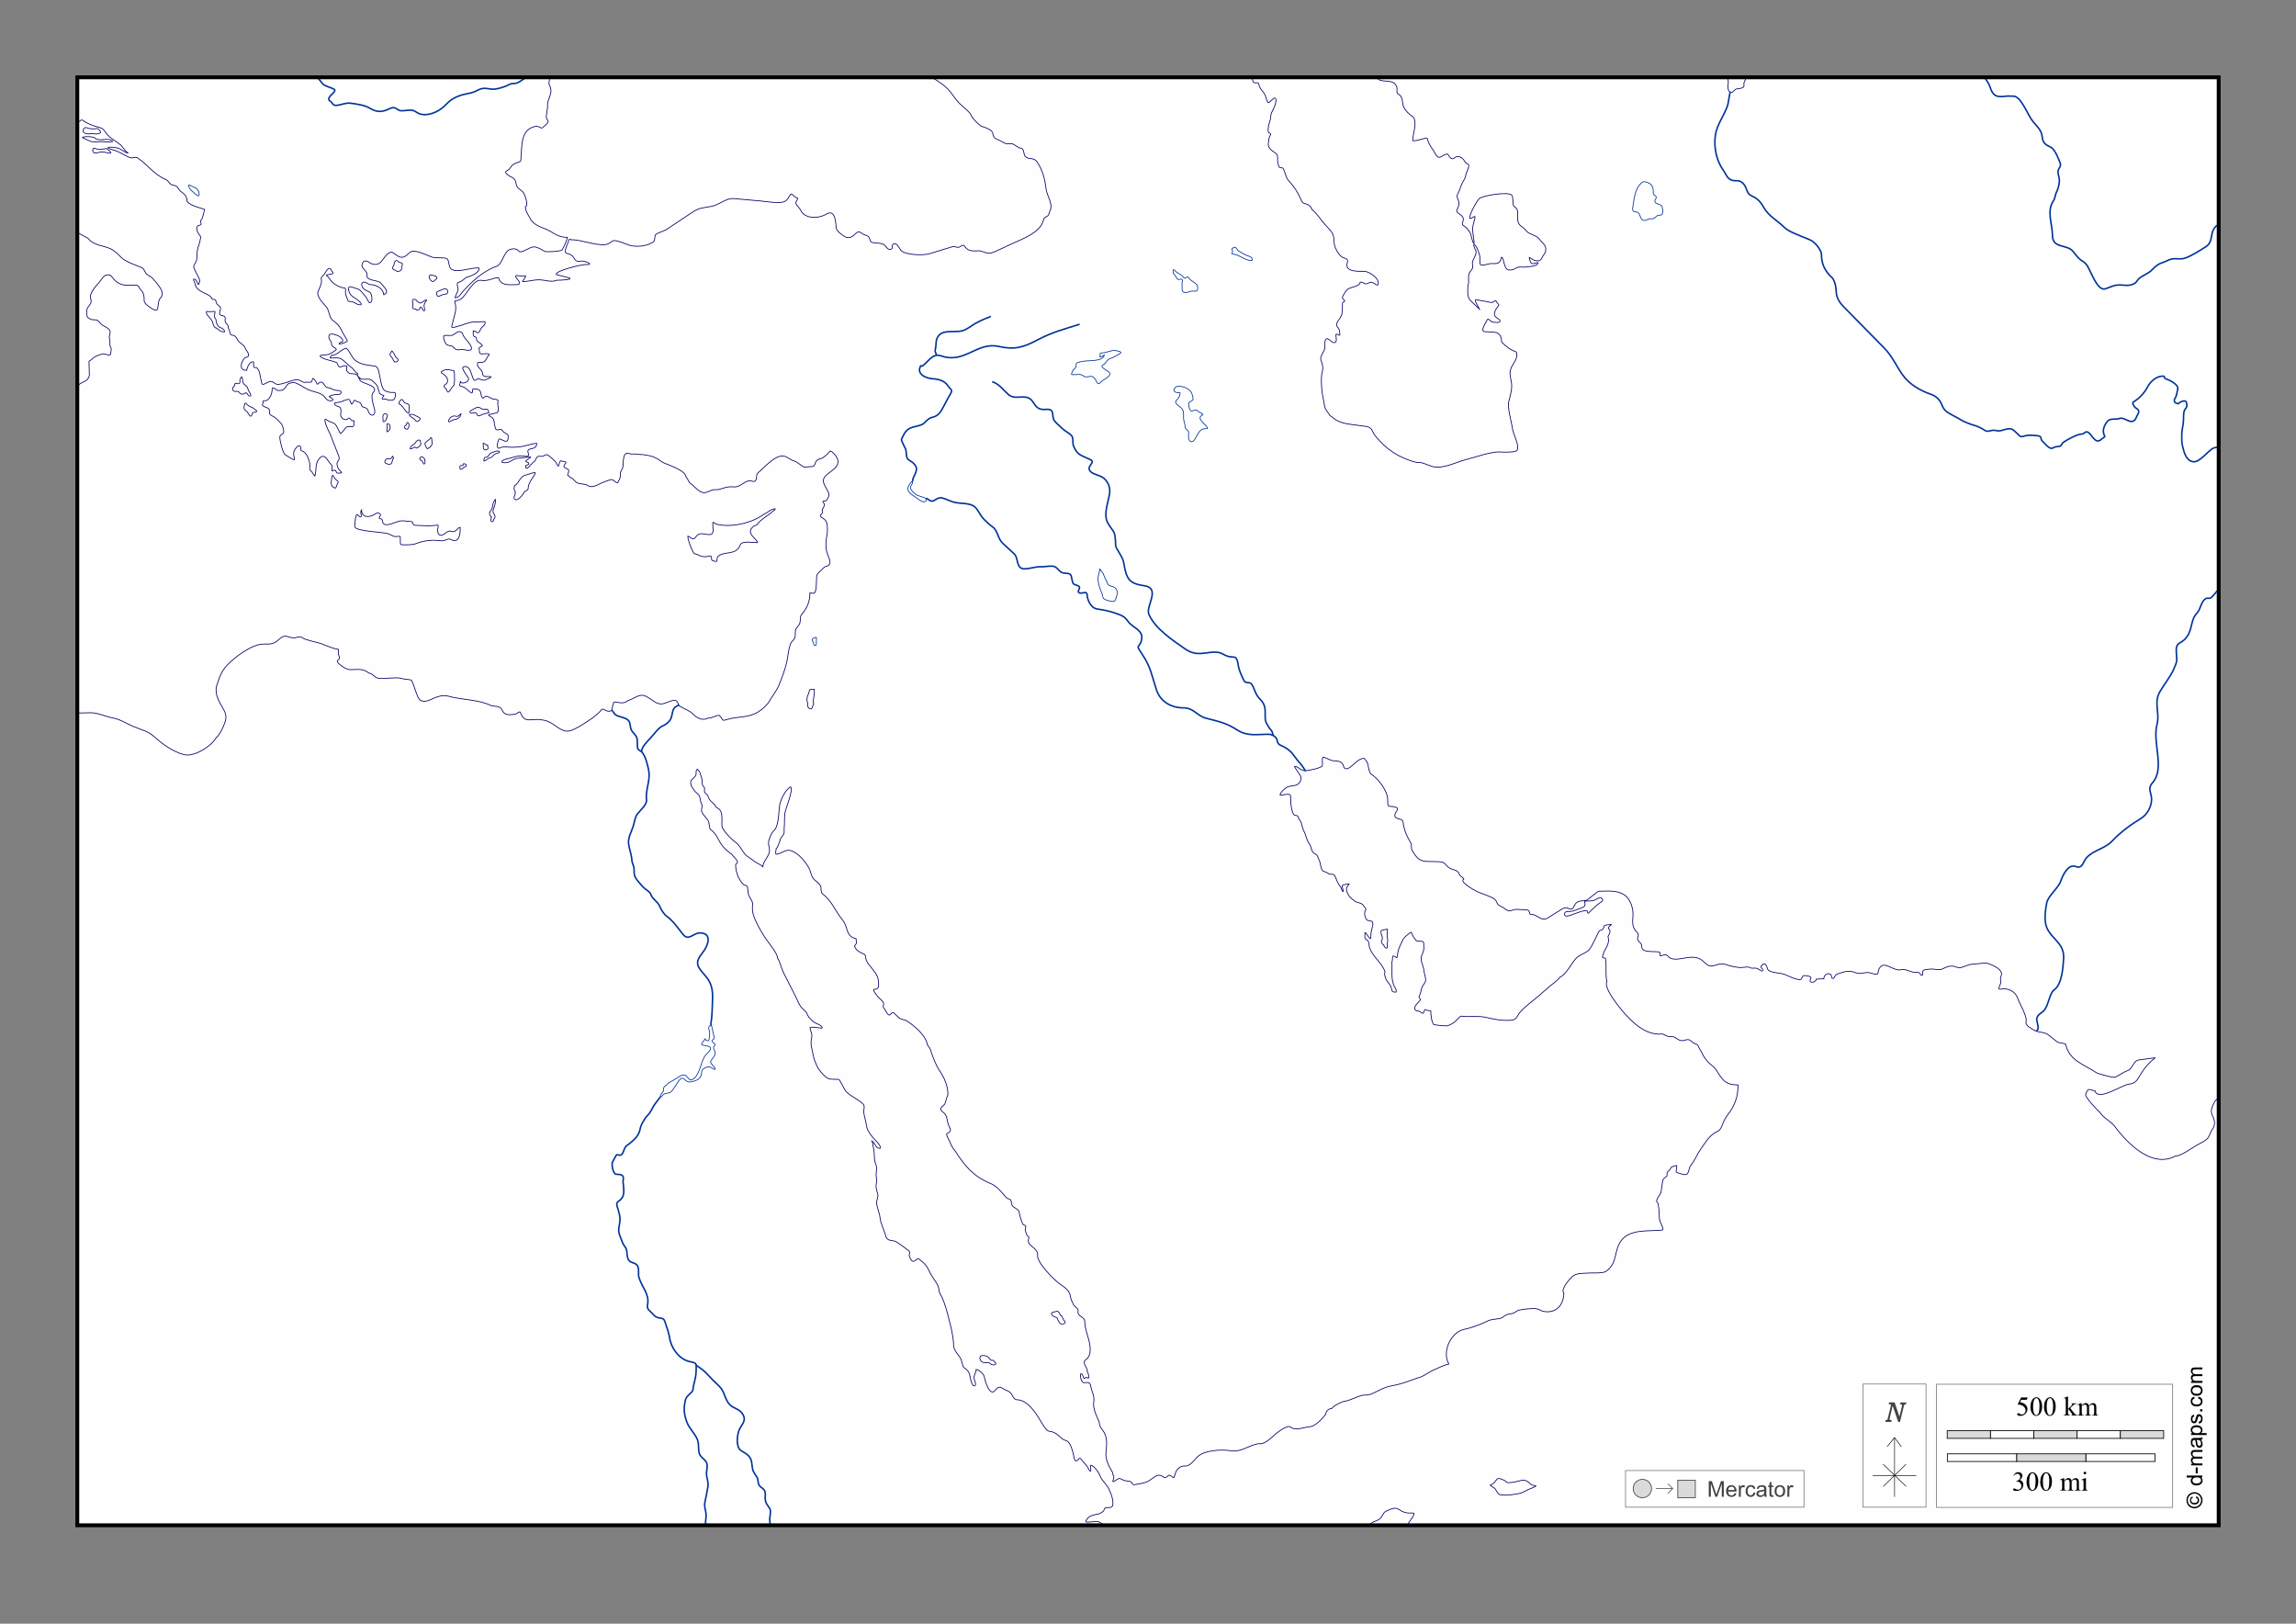 <?xml version="1.0" encoding="UTF-8"?>
<!DOCTYPE svg PUBLIC "-//W3C//DTD SVG 1.1//EN" "http://www.w3.org/Graphics/SVG/1.1/DTD/svg11.dtd">
<!-- Creator: CorelDRAW -->
<svg xmlns="http://www.w3.org/2000/svg" xml:space="preserve" width="297mm" height="210mm" version="1.1" style="shape-rendering:geometricPrecision; text-rendering:geometricPrecision; image-rendering:optimizeQuality; fill-rule:evenodd; clip-rule:evenodd"
viewBox="0 0 29700 21000"
 xmlns:xlink="http://www.w3.org/1999/xlink">
 <rect x="0" y="0" width="29700" height="21000" fill="#808080" stroke="none"/>
 <defs>
  <style type="text/css">
   <![CDATA[
    .str3 {stroke:black;stroke-width:10;stroke-opacity:0.502}
    .str5 {stroke:black;stroke-width:50}
    .str2 {stroke:#003399;stroke-width:20}
    .str7 {stroke:#434242;stroke-width:10}
    .str4 {stroke:black;stroke-width:10}
    .str0 {stroke:#000066;stroke-width:10}
    .str1 {stroke:#003399;stroke-width:10}
    .str8 {stroke:#2B2A29;stroke-width:7.62}
    .str6 {stroke:black;stroke-width:7.62}
    .fil2 {fill:none}
    .fil0 {fill:#FEFEFE}
    .fil8 {fill:#D9DADA}
    .fil1 {fill:white}
    .fil6 {fill:#FEFEFE;fill-rule:nonzero}
    .fil5 {fill:#D9DADA;fill-rule:nonzero}
    .fil7 {fill:#434242;fill-rule:nonzero}
    .fil4 {fill:black;fill-rule:nonzero}
    .fil3 {fill:#FEFEFE;fill-rule:nonzero;fill-opacity:0.502}
   ]]>
  </style>
 </defs>
 <g id="Plan_x0020_1">
  <rect class="fil0" x="1000" y="1000" width="27700" height="18727"/>
  <path class="fil1 str0" d="M1005 3009l136 75c64,88 194,91 286,132 48,21 103,73 139,112 48,51 186,101 252,127 48,19 42,36 67,75 24,37 79,48 101,84 51,64 163,168 87,244 -45,45 -6,182 -77,150 -35,-16 -131,-76 -131,-119 0,-56 -1,-97 -43,-139 -36,-36 -12,-61 -78,-63 -81,-3 -126,16 -203,-22 -58,-29 -68,-60 -114,-106 -74,-19 -93,28 -130,75 -49,62 -150,153 -122,236 13,40 -7,68 -34,99 -28,31 -24,99 -10,135 23,11 38,30 66,31 62,2 63,-1 101,46 25,31 68,43 100,68 60,48 0,77 20,142 12,38 -6,67 14,101 14,23 2,54 0,80 -3,47 -75,-7 -109,6 -29,11 -64,20 -92,35 -31,16 -53,46 -80,60 0,60 5,119 5,178 -3,4 -6,24 -7,30 -8,6 -12,20 -20,28 -35,33 -85,34 -115,77l-13 21 5 -1996zm-5 -2009l0 579c36,0 45,-45 77,-19 43,36 138,71 193,84 69,16 70,34 111,88 45,59 122,93 178,141 29,25 67,96 102,107 -40,0 -94,-54 -135,-64 -31,-8 -92,-18 -123,-10 -36,9 68,34 82,39 51,19 95,42 142,68 25,14 53,29 82,29 24,0 48,-17 70,0 134,88 208,213 368,281 39,17 42,62 88,71 88,16 51,44 110,87 47,34 74,61 74,122 42,57 165,84 228,105 0,10 -31,122 -35,125 -41,29 16,72 -28,79 -80,14 -18,114 8,142 14,15 -23,128 -31,149 -15,45 -11,102 -16,149 -5,44 -28,52 -39,90 -7,24 44,102 55,130 9,22 18,30 22,56 4,24 -13,36 -13,52l-1 1c-19,0 -18,-82 -67,-69 0,8 20,45 23,63 18,114 197,114 219,193 15,8 44,-1 48,21 9,49 14,41 51,75 38,35 -45,104 29,117 79,14 12,63 57,105 38,36 11,36 34,77 12,21 10,70 36,71 61,3 59,54 95,88 22,21 69,48 76,76 11,33 54,67 44,106 -3,11 -39,15 -54,32 -42,45 -71,153 25,153 1,2 3,1 5,1 10,-40 38,-122 90,-109 3,23 -6,77 16,73 59,-12 69,109 79,152 17,73 5,83 85,41 64,-33 66,0 115,21 31,14 130,-22 164,-33 37,-11 76,-28 115,-23 29,4 60,34 88,34 22,-9 56,3 81,-4 17,-5 13,-35 24,-49 4,-5 45,42 47,54 12,71 42,-64 100,28 36,58 43,23 96,54 29,17 65,21 100,23 37,2 31,61 -30,49 -15,-3 -99,16 -102,29 16,4 79,45 33,52 -47,7 -68,-14 -92,-49 -35,-51 -143,-66 -203,-89 -40,-15 -169,-107 -204,-97 -34,10 -58,2 -81,36 -36,55 -49,70 -119,67 -21,-5 -72,-65 -72,-15 0,56 -24,119 -74,146 -11,6 -34,-6 -41,6 -5,8 -1,28 -8,41 -18,29 57,39 76,55 17,14 14,40 13,60 -2,28 65,44 89,71 27,31 80,68 84,112 39,115 -36,71 -39,127 -2,41 37,210 73,231l81 49c60,36 24,-8 24,-71 0,-41 71,-139 92,-77 5,15 -5,42 12,46 65,15 94,107 106,168 5,23 -10,70 4,81 30,24 36,51 61,77 27,-82 -8,-174 76,-244 57,-47 94,58 135,94 21,19 8,48 8,72 0,33 21,-10 43,3 11,7 21,37 29,37 109,0 28,-11 5,-75 -37,-100 45,-64 9,-156l-106 -271c-20,-50 -49,-90 -62,-145 -22,-91 11,-35 59,-18 62,22 69,22 102,91l29 59c9,18 46,-44 57,-51 27,-46 46,-35 92,-35 47,0 21,-40 30,-75 -59,0 -46,-59 -79,-27 -35,34 -102,-14 -93,-61 5,-26 11,-84 -20,-93 -21,-6 -61,-20 -62,-47 0,-6 72,-12 94,-21 21,-8 82,-39 101,-26 8,5 22,73 34,56 55,-74 -2,-50 94,-21 21,6 25,30 32,47 12,28 67,10 81,59 26,92 111,76 81,-27 -12,-41 -50,-170 -17,-202 83,-83 -102,-113 -153,-147 -36,-25 -28,-73 -64,-90 -46,-22 -90,13 -126,-53 2,-18 6,-37 6,-55 -30,-10 -43,-3 -75,8 -37,13 -44,-27 -54,-50 -4,-10 -121,-39 -141,-45 -57,-17 -130,-58 -19,-58 61,0 95,-27 143,-61 34,-23 -53,-35 -53,-76 0,-49 -28,-46 -34,-86 -13,-81 98,-35 129,-20 22,11 83,67 29,78 -24,5 -45,34 0,21 22,-6 62,-18 80,-34 6,-5 -47,-86 -57,-105 -22,-42 -33,-72 -65,-107 -24,-25 -50,-43 -76,-65 -32,-27 -39,-125 -72,-164 -37,-44 -133,-136 -109,-200 14,-38 36,-72 43,-113 10,-61 -29,-49 37,-110 19,-24 33,-70 64,-75 26,-4 24,25 41,41 48,45 -101,30 -74,50 35,26 47,63 77,89 44,37 95,65 152,71 23,3 16,28 15,44 -2,31 6,51 17,82 31,58 -4,42 64,51 26,3 51,27 77,35 104,31 6,-57 -26,-75 -42,-23 -76,-50 -88,-97 -20,-77 28,-57 74,-40 54,20 59,11 98,60 20,26 47,49 62,78 4,8 25,53 31,53 52,4 36,-119 3,-137 -44,-24 -88,-33 -101,-85 -9,-37 21,-53 50,-40 32,14 37,28 75,29 66,2 158,56 158,130 8,0 19,-12 27,-16 38,-39 -33,-92 -57,-128 -38,-57 -207,-20 -187,-128 3,-17 -41,-62 -53,-76 -24,-26 -6,-81 28,-88 35,-7 47,18 74,30 155,66 151,-116 266,-146 17,-4 81,62 125,67 66,8 92,-60 146,-78 73,-7 180,47 249,74 48,19 171,2 201,23 26,18 23,82 37,111 49,100 286,-8 377,10 14,58 -113,111 -162,119 -36,26 -60,56 -106,67 -32,8 7,78 -5,109 -11,28 -30,60 -37,89 53,0 77,-56 108,-89 118,-126 241,-243 409,-311 103,-15 102,-202 204,-228 40,-10 77,-8 103,24 32,39 136,-54 197,-54 50,0 96,37 139,57 28,13 194,1 221,-15 16,-9 73,-144 73,-165 -85,0 -141,-28 -212,-73 -91,-57 -181,-54 -257,-148 -27,-54 -75,-115 -75,-175 45,-11 -4,-147 -20,-174 -27,-49 -89,-54 -98,-117 -15,-105 -70,-76 -127,-137 -36,-38 27,-34 49,-74 23,-41 42,-49 87,-68 61,-22 47,-8 53,-77 13,-152 -5,-356 189,-393 27,-5 56,12 78,24 2,1 88,-66 84,-87 -6,-28 -29,-32 -24,-69l17 -122c-10,-57 24,-110 37,-162 7,-26 8,-51 2,-77 -6,-25 -22,-43 -22,-70l12 -77 -6113 0zm21583 0l6117 0 0 13193 -54 56c-11,33 -32,61 -39,98 -6,29 0,58 13,84 29,58 40,113 1,172 -26,28 -34,81 -61,116 -27,35 -102,69 -141,91 -80,44 -191,136 -282,143 -296,159 -617,-161 -783,-387 -40,-54 -168,-127 -186,-176 -28,-19 -199,-201 -189,-234 33,-109 61,-49 120,-49l1 1c36,141 350,-77 438,-86 97,-10 109,-60 157,-136 54,-84 102,-140 180,-202l0 -3 -208 28c-78,10 -72,116 -156,142 -47,14 -128,82 -168,83 -21,0 -218,-48 -229,-63 -171,-114 -341,-148 -395,-367 -33,-17 -85,-10 -115,-34l-98 -79c-68,-55 -136,-27 -210,-77 -32,-22 -109,-57 -85,-112 0,-83 -84,-214 -113,-295 -33,-91 -129,-134 -223,-113 -43,10 5,-61 5,-84 0,-25 -7,-61 4,-83 43,-89 -123,-155 -195,-173l-190 18c-53,5 -108,45 -158,44 -27,-1 -55,-21 -85,-21 -57,-2 -78,12 -127,36 -42,21 -117,-3 -168,3 -89,10 -91,5 -91,76 -44,22 -10,-44 -81,-34 -62,10 -117,-48 -197,-35 -85,26 -199,-99 -260,-43 -76,69 18,134 -140,85 -61,-19 -128,23 -184,-1 -93,-39 -151,-14 -237,14 -42,13 -29,46 -61,59 -24,9 -10,-51 -38,-59 -46,-13 -80,24 -80,63l-96 4c-6,48 -114,64 -72,-8 20,-34 -96,-44 -102,-33 -23,38 -16,56 -64,46 -64,-13 -115,-43 -174,-66 -50,-20 -203,-19 -219,-70 -5,-16 -25,-86 -55,-63 -71,53 1,42 -9,83 -5,19 -32,-5 -40,-10 -63,-42 -82,-4 -127,-29 -23,-13 -76,-2 -101,0 -51,5 -168,-21 -215,-41 -70,-23 -132,23 -192,23 -40,0 -95,-73 -139,-94 -137,-69 -324,67 -411,-35 -46,-54 -118,42 -101,-35 11,-51 -227,13 -237,-79 0,-60 -26,-51 -49,-90 -22,-36 23,-67 -7,-97 -104,-105 -42,-174 -63,-300 -12,-72 -49,-156 -113,-195 -100,-62 -224,-43 -331,-43l-138 107c-30,23 -78,12 -115,24 -80,28 -48,130 -133,91 -43,-20 -66,-4 -101,19l-169 105c-85,53 -134,-54 -217,-47 -33,-4 2,-55 -55,-58l-127 -7c-35,-2 -64,18 -94,19 -39,1 -70,-42 -107,-56 -65,-24 -46,-59 -84,-94 -33,-31 -177,-75 -228,-99 -40,-19 -238,-131 -171,-160 0,-16 -49,-39 -58,-60 -21,-65 -70,-54 -121,-81 -69,-37 -47,-80 -141,-85 -196,-11 -252,31 -352,-153 -15,-27 2,-60 -14,-89 -54,-93 -87,-163 -101,-273 -6,-42 -63,-29 -98,-60 -39,-50 76,-112 -1,-132 -94,-24 -99,23 -99,-91 0,-120 -123,-279 -222,-341 -27,-54 -22,-58 -33,-113 -7,-37 -27,-59 -49,-85 -101,0 -169,145 -239,134 -28,-4 -27,-40 -40,-60 -30,-44 -77,-39 -126,-43 -28,-2 -125,-58 -131,-43 -15,37 2,75 -7,108 -7,26 -170,62 -202,62 -16,12 -68,-9 -84,-20 -19,-13 -46,-37 -71,-34 -9,1 31,52 36,62 23,38 62,73 41,122 -32,77 -90,58 -160,78 -33,10 -106,76 -106,110 39,0 87,-18 126,-8 15,4 13,68 13,83 0,47 12,140 40,178 12,16 47,1 54,26 9,34 23,41 39,70 7,29 22,86 35,112 33,63 29,106 72,168 31,44 18,101 73,130 43,23 30,40 54,81 18,31 21,136 58,146 40,11 29,8 65,30 29,17 50,-5 78,23 15,35 35,86 54,118 14,23 28,30 34,60 1,6 19,47 23,23 3,-18 -35,-70 2,-80 10,-3 73,-12 74,-16 0,18 -42,40 -34,83 13,69 55,107 109,145 34,24 88,17 112,59 11,20 42,40 23,60 -23,24 -3,122 33,130 39,8 64,0 64,54 -15,60 -27,101 -27,162 0,66 -56,-60 -75,-60 0,51 -17,74 33,102 20,11 18,70 26,94 43,122 161,194 201,314 -16,22 3,74 13,96 17,37 61,71 68,112 7,45 14,53 61,53 8,-24 -4,-44 -17,-65 -54,-88 -30,-223 -37,-323 21,-47 -19,-117 63,-56 4,3 13,-73 18,-91 11,-42 47,-113 67,-154 8,-16 87,-86 102,-86 6,26 51,103 74,113 23,10 87,-9 87,26 0,27 4,55 1,82 -6,52 -40,77 -33,139 5,43 34,96 34,135 4,30 29,107 23,131 -10,42 -42,63 -52,100 -8,29 -12,61 -25,88 -21,43 8,33 10,61 0,6 -58,59 -66,78 -15,34 -7,64 28,64 22,0 67,34 72,33 6,-2 16,-43 26,-52 1,-1 22,12 29,14 11,4 53,-2 47,16 -6,20 2,51 7,72 -5,24 15,70 26,92 23,10 162,25 188,16 35,-12 74,-35 101,-61 11,-11 61,-73 76,-61 104,13 210,-8 312,15 121,27 196,44 321,38 83,-7 76,-48 121,-103 65,-78 170,-150 247,-217l128 -112c48,-42 104,-75 143,-127 79,-29 149,-184 210,-245 49,-49 111,-57 163,-105 44,-40 123,-248 142,-253 53,-12 41,-28 61,-64 3,-6 78,-13 88,-13 1,1 1,1 1,3 -17,17 -41,23 -38,51 41,26 7,73 -7,103 36,109 -70,178 -70,270 10,10 25,3 37,8 19,96 -4,209 19,301 -47,84 160,334 212,395 106,122 260,274 437,285 28,8 54,-7 82,4 22,9 36,22 61,27 27,6 58,-2 84,12 36,19 71,54 115,41 81,-23 73,-9 133,34 14,10 43,13 52,27 8,12 29,66 40,74 25,54 56,107 98,149 35,36 73,54 101,98 81,130 118,193 280,193l1 1c0,127 -24,212 -88,322 -33,48 -77,101 -99,155 -17,41 -36,105 -75,121 -104,42 -162,150 -224,237 -47,66 -70,138 -123,202 -40,45 -10,147 -112,116 -118,-37 -71,-8 -71,-112 -16,0 -74,16 -78,31 -9,35 -41,42 -47,63 -6,18 8,36 -11,50 -23,17 -43,28 -47,58l-19 133c-6,46 -94,124 -44,146 10,5 21,160 20,182 -4,65 47,119 47,163 -2,2 -3,3 -5,6 -3,1 -2,1 -4,3 -161,18 -400,-16 -517,120 -119,138 -49,300 -211,415 -43,27 -175,17 -229,21 -66,6 -129,-3 -189,32 -36,20 -171,178 -130,219l0 2 3 2c0,143 -86,268 -255,242 -43,-4 -67,-40 -134,-38 -62,2 -132,6 -192,21 -36,9 -51,38 -92,44 -56,8 -74,11 -120,49 -32,26 -133,18 -186,44 -89,44 -219,94 -317,112 -170,43 -282,293 -192,445 -1,1 -1,1 -1,3 -50,8 -145,55 -196,77 -70,30 -133,88 -207,103 -112,39 -210,80 -329,100 -110,19 -167,64 -264,105 -58,25 -90,9 -139,23 -69,20 -156,69 -223,75 -42,14 -126,52 -153,90 -39,5 -79,31 -79,76 -45,56 -135,155 -202,160 -69,5 -196,59 -251,7 -35,-33 -140,45 -173,69 -63,46 -155,161 -239,144 -131,18 -230,116 -365,92 -117,-20 -341,-8 -430,78 -54,52 -98,131 -175,119 -90,8 -111,85 -127,149l-1 1c-33,0 -47,-50 -79,-22 -28,24 -35,34 -69,8 -71,-52 -125,32 -193,65 -37,18 -129,35 -170,41 -35,5 -30,-37 -61,-43 -30,-5 -67,-6 -94,-21 -48,-28 -48,-16 -91,9 -25,15 -46,33 -28,-14 18,-47 -11,-50 -12,-93 -49,-84 -94,-163 -83,-264 9,-83 18,-158 -17,-236 -18,-41 -81,-97 -69,-145 -32,-70 -88,-182 -73,-259 15,-77 -26,-138 -39,-209 -10,-50 -30,-50 -80,-44 -43,6 -63,-92 -48,-117 31,0 24,53 46,63 44,-33 11,-6 55,-6 12,-12 -10,-77 -20,-89l3 -11c-11,-47 -67,-100 -24,-133 56,-44 62,-85 61,-151 -3,-113 -70,-235 -70,-345 0,-72 -105,-61 -85,-145 -3,-32 -46,-47 -60,-74 -18,-36 -35,-71 -41,-111 -12,-87 -94,-124 -156,-173 -66,-51 -292,-276 -267,-365 -7,-97 -134,-108 -120,-191 6,-39 20,-26 -11,-49 -11,-9 -30,-73 -30,-88 0,-9 9,-36 7,-40 -5,-15 -30,-11 -38,-26 -20,-38 -40,-109 -47,-153 -6,-39 -53,-49 -80,-76 -28,-20 -16,-70 -32,-85 -18,-18 -34,-6 -63,-38 -63,-71 -111,-140 -205,-178 -210,-86 -327,-226 -447,-414 -31,-31 -56,-84 -72,-124 -8,-19 -52,-94 -37,-101 91,-43 23,-78 10,-153 -8,-46 -14,-92 -55,-122 -83,-61 9,-78 23,-119 12,-35 20,-80 36,-112 0,-113 -44,-214 -106,-307 -55,-83 -90,-181 -121,-276 -10,-31 -41,-48 -42,-81 -35,-115 -155,-217 -253,-283 -35,-24 -61,-21 -96,-36 -24,-11 -82,-84 -97,-80 -21,5 -29,49 -56,28 -22,-18 -33,-54 -52,-77 -31,-37 -2,-38 -9,-71 -7,-29 -65,-67 -83,-94 -7,-13 -71,-85 -36,-85 42,0 55,-18 55,-58 0,-89 -20,-127 -72,-195 -31,-40 -88,-97 -94,-149 -6,-58 -14,-46 -62,-71 -39,-20 -69,-42 -84,-86 41,-51 20,-43 20,-95 -142,-35 -95,-147 -177,-245 -92,-111 -137,-249 -259,-337 -20,-14 -15,-62 -19,-90 -15,-46 -66,-67 -96,-105 -32,-40 -36,-98 -61,-142 -48,-85 -130,-181 -221,-217 -84,-33 -143,50 -205,41 -5,-19 2,-51 5,-72 23,-12 41,-88 51,-110 2,-27 35,-53 46,-77 11,-24 3,-51 6,-77 7,-63 1,-129 9,-191 10,-70 110,-286 75,-343 -69,35 -134,172 -144,245 -12,86 -8,280 -83,331 -26,31 -63,115 -60,155 4,40 19,70 11,112 -12,66 -84,131 -84,190 -25,-25 -70,-42 -100,-63l-118 -84c-50,-51 -78,-129 -135,-169 -54,-38 -120,-108 -156,-163 -28,-43 -20,-63 -20,-111 0,-47 3,-111 -30,-148 -16,-18 -61,-32 -58,-57 -25,-25 -53,-46 -74,-75 -14,-19 -16,-52 -34,-66 -14,-10 -21,-14 -28,-30 -9,-22 10,-44 -9,-64 -26,-27 -23,-46 -23,-80 0,-28 -20,-73 -27,-102 -6,-27 -26,-28 -33,-49 -27,12 -14,43 -19,68 -8,44 -70,55 -70,106 0,41 25,66 45,99 14,23 40,36 58,57 23,26 19,82 36,115 23,43 -7,61 4,101 18,54 69,85 89,132 11,26 6,90 30,106 57,40 82,95 115,156 39,70 94,117 156,162 20,31 52,51 69,86 17,36 -20,25 -20,51 0,82 35,185 97,249 13,13 45,15 54,28 6,9 8,82 15,104 11,38 47,76 53,111 0,59 -9,89 9,149 27,90 88,195 137,276 29,49 189,238 176,287 32,40 50,132 75,182l164 323c22,43 36,88 65,126 29,38 72,58 86,107 19,39 55,68 87,93 21,17 105,37 101,73 -1,8 -30,-2 -35,-2 -41,0 -84,-16 -121,-4 0,47 34,78 20,133 -22,91 10,154 24,241 7,41 52,153 81,182 24,33 72,87 110,103 44,18 91,6 137,13 14,2 68,127 94,155 66,70 154,97 221,164 26,26 4,71 8,109 6,56 29,113 34,166 8,84 99,175 154,233 16,17 55,88 -9,56 -31,-15 -44,-76 -76,-87 16,21 16,68 23,97 18,70 0,141 31,208 14,30 9,65 4,97 -7,43 6,82 6,124 -17,61 -5,98 12,155 12,41 -11,71 -13,108 -3,62 36,130 43,197 10,89 57,168 78,255 25,58 82,38 128,60 19,9 181,122 180,135 -3,41 -18,28 3,76 43,102 87,-7 111,11 83,65 105,87 149,183 33,71 115,148 115,230 3,26 22,53 34,77 40,81 69,193 92,282 29,114 55,210 62,330 -5,97 81,145 100,209l22 77c9,31 69,44 85,105 5,20 25,175 70,148 24,-14 -14,-78 -13,-105 2,-35 29,-69 29,-105 43,11 102,61 107,105 5,41 39,134 67,165 74,81 78,-89 165,-26 32,24 75,28 104,58 29,29 31,75 76,90 143,0 245,160 312,272 20,34 75,131 113,136 87,11 104,47 168,95 24,24 59,23 76,41 36,36 60,118 70,165 3,17 12,104 45,79 29,-21 32,-50 58,-13 26,38 69,71 88,112 2,5 24,49 31,35 9,-17 -5,-53 0,-74 42,0 108,97 121,133 26,70 82,109 115,171 28,66 56,127 52,202 -4,65 -80,26 -106,52 -10,10 -5,24 -17,35 -57,50 -94,35 -156,60 -18,7 -41,22 -51,38 -3,4 -30,36 -20,38 2,16 106,-3 124,-3 52,0 74,20 111,52l-13282 0 0 -10507 11 0 161 -4c88,-2 203,52 291,68 106,19 200,91 303,125 93,40 149,45 230,117 112,99 239,193 386,232 130,34 357,-110 417,-222 30,-12 80,-117 94,-150 36,-85 47,-130 -2,-217 -50,-90 -113,-180 -90,-293 38,-110 55,-189 142,-279 100,-104 318,-269 467,-269 99,0 127,5 203,-63 87,-78 102,-17 195,-17 40,-4 76,-30 108,0 29,27 194,57 247,77 69,27 142,61 215,71 4,19 -3,39 0,61 3,16 15,34 15,49 0,31 -57,27 -12,72 35,35 103,81 154,81 97,0 155,-20 241,45 54,7 70,62 129,68 88,8 228,-22 301,3 36,12 74,8 110,17 32,8 75,250 132,269 75,25 136,-27 206,-49 84,-26 115,-20 201,3 148,33 348,37 483,102 66,31 127,-6 161,70 34,76 117,54 178,45 11,-10 34,-27 48,-27 2,2 3,3 5,4 57,133 98,94 233,94 93,8 137,21 212,75 133,95 173,102 321,15 90,-53 230,-140 292,-223 40,-6 66,50 125,17 10,-25 15,-97 31,-109l2 0c16,-12 117,41 176,-19 57,-12 112,-61 169,-68 90,-12 168,111 260,111 63,0 110,-46 182,-46 40,0 30,57 68,80 63,38 112,45 167,100 50,50 126,89 194,48 40,9 97,-35 142,-35 77,77 11,76 134,46 128,-32 254,-15 373,-91 59,-38 115,-88 150,-149 31,-54 94,-137 118,-199 38,-95 76,-195 99,-294 16,-72 22,-167 48,-233 19,-48 53,-53 61,-99 5,-87 -6,-84 47,-147 32,-38 8,-105 35,-136 75,-85 109,-170 109,-281 42,0 59,27 74,-33 11,-45 7,-86 11,-132 3,-49 -5,-66 33,-102 14,-14 69,-71 84,-74 95,-20 50,-91 26,-160 -18,-52 -21,-79 -21,-136 0,-69 25,-132 19,-199 0,-42 -6,-91 -41,-118 -35,-27 -74,-32 -26,-77 17,-16 -10,-30 4,-53 16,-26 37,-56 11,-84 -22,-23 17,-17 28,-21 13,-5 20,-19 27,-31 45,-73 -20,-118 -42,-182 -83,-151 239,-173 165,-342 -10,-24 -63,-91 -91,-91 -18,27 -87,93 -121,99 -96,17 -55,96 -105,101l-106 9c-16,1 -91,-67 -126,-77 -78,-23 -113,-86 -196,-63 -91,26 -191,134 -260,198 -55,31 -25,73 -48,112 -19,31 -49,6 -75,6 -79,0 -118,89 -217,79 -73,-7 -115,14 -183,33 -32,8 -61,-3 -93,9 -29,12 -60,28 -91,33 -63,10 -148,-96 -197,-129l0 0c-10,-14 -31,-63 -44,-71 -11,-91 -219,-153 -288,-185 -37,-17 -66,-45 -102,-63 -63,-32 -102,-32 -169,-45 -36,3 -72,-7 -108,-7 -28,0 -51,2 -77,-7 -72,-22 -69,98 -71,141 -2,42 -8,52 -29,89 -12,20 -3,38 -6,61 -4,30 -17,51 -30,78 -2,3 -7,7 -7,10l-1 1c-26,0 -55,-47 -79,-42 -33,6 -57,18 -89,28 -61,19 -152,92 -212,51 -45,-30 -104,-15 -148,-41 -30,-18 -43,-54 -77,-62 -3,-5 -34,-31 -40,-33 0,-21 16,-34 14,-60 -2,-26 -61,-30 -62,-54 -1,-22 27,-38 26,-50 -2,-23 -58,-8 -63,-24 -19,0 -26,54 -31,66 -8,21 -30,-35 -33,-41 -9,-17 -102,-102 -120,-102 -32,0 -44,29 -82,21 -66,-13 -49,55 -93,77 -20,10 -101,135 -101,46 14,-5 29,-16 42,-21 0,-10 2,-13 -7,-21 -6,-5 -34,-11 -33,-16 8,-21 89,-60 60,-57l-170 18c-46,5 -88,49 -134,55 -98,12 -74,-32 1,-47 59,-11 120,-40 182,-40 26,0 108,24 99,-21 -3,-17 -16,-32 -7,-50 16,-35 112,-3 112,-91 -44,0 -108,23 -152,33 -52,12 -114,18 -168,18 -68,0 -103,-17 -168,12 -25,11 -24,-51 -19,-63 8,-19 9,-71 42,-53 80,44 96,37 96,-46 0,-17 -39,-31 -53,-42 -38,-30 -21,-47 -70,-35 -46,11 -42,-19 -52,-58 -8,-29 -4,-76 -30,-96 -41,-33 -82,-35 -10,-49 16,-3 31,-6 47,-12 65,0 33,-85 32,-121 0,-11 7,-34 4,-43 -5,-14 -49,-16 -61,-17 -40,-9 -71,-53 -116,-28 -6,3 -19,21 -22,17 -42,-52 3,-109 -87,-120 -80,-10 -21,34 -54,52 -9,5 -80,-67 -103,-76 -36,-14 -69,-10 -47,-49 4,-7 -1,-26 3,-26 11,44 107,17 107,-33 0,-15 -105,-139 -69,-153 126,-48 101,236 172,162 21,-21 67,10 93,10 16,0 92,-31 95,-45 -39,-10 -108,19 -111,-44 -3,-48 -64,-72 -66,-113 -2,-43 27,-27 54,-28 51,-3 56,-44 80,-78 2,-3 23,-26 17,-29 -44,-22 -119,19 -125,-24 2,-20 -5,-36 -4,-56 0,-8 32,-18 40,-29 11,-15 -64,-52 -71,-68 -8,-22 8,-41 -24,-48 -30,-6 -21,-50 -21,-78 43,0 60,68 93,-15 18,-45 71,-49 58,-103l-146 5c-68,2 -139,40 -205,56 -14,3 -86,29 -79,1l27 -105c16,-61 36,-124 19,-189 -12,-43 -10,-36 26,-41 15,-2 30,-9 43,-17 74,-41 162,-264 269,-244 84,16 152,-35 222,-35 27,109 138,91 223,91 154,0 -115,-150 58,-112 24,5 46,0 70,0 0,25 -40,57 -40,72 71,0 141,-23 213,-23 74,0 160,37 229,6 69,0 240,-11 145,-35l-154 -40c0,-54 337,-129 378,-128 101,4 46,-25 -1,-39 -75,-23 -104,30 -149,-50 -26,-47 -59,-40 -102,-63 -27,-14 35,-142 43,-173 4,-1 20,-4 21,3 140,0 313,77 448,64 49,-5 88,-51 109,-52 51,-3 148,42 198,59 78,26 221,17 291,-30 56,-15 32,-79 51,-105 16,-21 111,-48 139,-66l344 -229c84,-56 144,-53 237,-71 108,-20 182,-105 287,-102l358 32c75,7 218,33 289,12 59,-17 63,-68 98,-103 28,0 46,51 84,51 11,14 -37,63 -17,77 2,13 43,56 53,72 53,130 240,119 338,60 121,-73 120,129 128,186 5,36 105,113 141,117 111,12 105,-123 196,-50 20,16 47,19 68,30 35,19 24,75 59,84 66,17 127,-6 176,49 16,25 43,57 74,35 29,-20 -9,-43 25,-63 43,-25 70,44 92,75 49,70 296,73 369,51l300 -91c36,-11 69,20 97,1 73,-49 50,1 106,35 38,23 100,19 143,15 99,19 112,57 215,8l206 -96c125,-58 359,-140 407,-289 22,-67 6,-37 57,-71 18,-12 24,-45 31,-63 51,-87 -40,-201 -49,-292 -12,-119 -48,-246 -115,-345 -46,-68 -112,-22 -156,-75 -20,-25 -13,-94 -47,-101 -55,-11 -61,-32 -105,-53 -34,-17 -68,0 -100,-10 -37,-13 -63,-38 -103,-51 -83,-28 -38,-86 -93,-122 -32,-21 -74,-37 -111,-48 -31,-9 -140,-121 -142,-152 -29,-48 -102,-101 -144,-142 -49,-47 -85,-108 -128,-160 -53,-65 -163,-145 -238,-180l4134 0c29,8 10,78 61,71 47,-6 34,9 48,47 18,46 70,84 81,132 3,15 19,71 34,78 13,6 98,-110 98,-36 0,63 -32,113 -59,170 -12,36 -7,75 -21,111 -10,25 -42,141 -2,148 34,6 -5,41 -8,70 -7,66 -24,96 26,145 45,43 87,39 87,110 -7,27 5,85 18,111 12,23 41,2 53,23 28,47 30,112 73,159 69,75 114,144 155,236 23,51 20,47 71,63 29,9 66,36 70,68 70,56 111,128 169,194 37,42 93,90 110,145 13,41 6,87 17,130 12,47 54,122 96,148 35,22 94,18 65,84 -25,115 159,101 224,101 56,0 207,96 177,172 -12,29 -71,-53 -115,-24 -58,38 -66,-9 -115,-9 0,2 0,1 -2,2 0,52 -109,61 -148,84 -42,24 -48,53 -73,92 -28,45 28,50 21,68 -7,17 -29,2 -29,42 0,71 6,121 -36,188 -18,16 -54,75 -35,97 23,27 34,40 34,76 0,15 22,58 -27,29 -52,-30 21,102 -42,106 -35,3 -78,-68 -102,-49 -26,19 -18,76 -18,104 0,62 -70,115 -52,169 24,70 33,99 12,176 -13,73 -5,196 8,270l28 153c10,55 47,75 67,119 36,20 63,52 102,70 49,23 100,36 155,43l215 29c79,11 73,68 115,120 142,178 316,291 540,347 63,-12 143,37 204,52 139,34 302,-59 435,-92 131,-33 282,-91 416,-98 58,4 164,7 220,-8 81,-23 -30,-222 -37,-281 -11,-90 -78,-299 -46,-377 14,-57 32,-119 34,-178 3,-95 -48,-157 -3,-252 31,-64 93,-125 62,-197 -78,-28 -128,-66 -188,-126 -7,-60 -15,-124 -101,-129l-114 -7c-71,-4 4,-102 20,-141 23,-56 42,19 88,19 21,0 96,15 83,-22 -9,-27 -65,-38 -70,-73 -4,-25 8,-56 22,-77 55,-80 35,-35 0,-100 -15,-28 -30,28 -76,15 -57,-16 -118,-19 -176,-34 -55,-14 35,109 39,126l-115 -111c-53,-51 -38,-123 -38,-199 27,-51 -14,-128 31,-180 30,-35 37,-50 28,-96 -9,-50 47,-101 47,-157 0,-28 -30,-54 -30,-96 35,0 67,108 74,134 11,37 -1,76 8,115 10,41 102,-5 146,-4 79,3 111,4 132,-83 33,8 27,159 92,166 43,5 69,-9 104,-29 31,-17 71,-6 105,-8 43,-8 161,-2 172,-59 -29,0 -49,20 -84,13 -12,-3 -32,-67 -32,-79 10,0 52,36 74,40 45,9 78,5 93,-38 12,-35 39,-43 46,-87 12,-81 -42,-95 -81,-152 -37,-53 -140,-62 -167,-105 -60,-77 -115,-55 -115,-176 0,-70 14,-103 -49,-146 -16,-11 -5,-108 -23,-138 -34,-57 -392,3 -425,42 -40,47 -87,135 -109,194 -3,9 -20,55 -11,61 9,6 47,-22 63,-25 13,-3 -16,86 -20,104 -21,85 12,167 12,247 -21,0 -39,-114 -50,-137 -17,-33 -51,-72 -83,-93 -40,-27 -7,-42 -7,-89 0,-52 -96,-75 -85,-110 12,-35 31,-56 29,-96 -2,-40 -43,-81 -13,-123 22,-39 34,-91 54,-133 14,-29 37,-55 43,-89 8,-48 30,-79 41,-123 12,-47 -35,-36 -50,-68 -23,-47 -83,-90 -133,-48 -42,36 -65,-17 -88,-49 -75,0 -108,100 -162,-8 -42,-75 -83,-111 -102,-194 -3,-14 -70,10 -85,13 -31,6 -74,22 -104,15 0,-78 69,-261 -3,-312 -46,-33 -79,-62 -108,-113 -28,-49 -13,-121 -51,-159 -8,-11 -32,-19 -37,-29 -12,-24 3,-56 -8,-84 -17,-42 -46,-60 -88,-68 -33,-7 -128,-3 -149,-30l-32 -20 4549 0c3,19 10,39 10,57 0,25 -6,48 -5,74 1,16 11,47 24,56 15,10 29,7 43,-6 15,-13 26,-31 47,-35 25,-4 51,-4 74,-15 34,-15 10,-46 22,-70l28 -62zm-21345 665c-16,4 -42,0 -60,0 -27,0 -39,-10 -63,-15 -29,-6 -52,42 -32,61 41,38 89,11 137,20 19,3 45,2 63,-5 8,-3 22,-9 18,-20 -3,-9 -31,-43 -40,-44l-23 3zm97 140c-13,6 -41,2 -55,1 -22,-1 -33,-2 -47,-18 -23,-24 -142,-26 -168,-11 0,7 85,41 100,48 39,17 102,7 144,7 45,0 102,9 144,0l3 -3c0,-21 -55,-25 -71,-26l-50 3zm42 116c-16,5 -31,4 -47,7 -19,3 -38,7 -58,5 -27,-3 -73,-37 -72,7 2,70 77,25 115,25 21,0 47,5 67,10 7,2 47,11 50,2 14,0 -26,-37 -33,-39l-23 -17zm1419 2322c-19,-1 -35,-35 -39,-51 -10,-41 -17,-49 -42,-80 -17,-21 -53,-51 -45,-83 19,0 39,2 60,2 18,0 35,-6 51,-2 4,23 -18,58 -4,77 17,23 16,21 19,50 2,26 26,73 53,80 22,6 57,29 57,55 -21,7 -68,-11 -82,-29l-28 -20zm268 816c-28,13 -58,-4 -56,-36 1,-18 26,-22 28,-45 4,-46 37,1 62,-21 11,-10 3,-32 5,-45 3,-17 18,-27 22,-39 10,0 15,57 17,67 8,42 60,52 64,85 3,20 18,45 28,59 6,8 22,42 -3,38 -21,-3 -29,-27 -43,-40 -7,-7 -35,14 -45,15 -34,2 -33,-5 -56,-31l-24 -7zm206 277c-10,13 -8,31 -20,43 -15,15 -32,-22 -38,-31 -10,-14 -10,-21 -25,-30 -27,-16 -36,-38 -28,-68 4,-14 7,-25 12,-38 2,-4 33,27 39,32 25,19 57,24 79,44 9,8 20,17 30,24 14,10 -19,21 -27,21l-22 3zm1045 964c-30,-2 -36,-59 -28,-81 4,-12 2,-71 16,-71 9,0 12,12 15,19 8,17 23,34 37,45 28,21 24,22 7,51 -12,21 -2,34 -29,52l-18 -15zm1259 690c-58,0 -124,15 -179,36 -60,23 -111,20 -174,20 -29,0 -43,4 -42,-29 1,-26 -2,-54 -2,-78 -11,-4 -24,-3 -37,-2 -34,16 -86,-23 -118,-34 -67,-22 -415,-31 -432,-88 -6,-18 12,-185 32,-159 6,8 45,44 50,24 8,-29 -19,-53 5,-85 0,117 126,94 185,47 17,-14 52,-8 60,14 6,17 -43,52 3,54 41,2 -3,78 80,76 59,-2 109,-35 167,-47 46,-10 77,4 121,4 80,0 21,49 81,51l158 7c30,-3 59,-1 88,-5 67,-9 49,-9 42,49 -4,28 5,86 46,77 65,-13 70,-73 146,-47 41,14 63,-54 99,-54 0,53 1,170 -74,170 -49,0 -47,-35 -101,-12 -63,26 -74,13 -142,9l-61 0zm783 -305c-15,-4 -25,-38 -25,-52 0,-8 18,-30 23,-38 16,-22 14,-44 20,-68 3,-11 7,-29 13,-38 4,-6 17,-25 19,-29 8,37 -7,73 -18,107 -6,21 -20,46 -7,67 20,34 35,48 6,81 -7,8 -1,20 -11,29 -6,6 -16,2 -22,-3 -12,-9 -4,-18 -3,-30l6 -26zm300 -404c49,-23 62,-99 119,-128 19,-9 48,-14 69,-22 21,-8 56,-19 77,-19 0,2 0,1 2,2 0,24 -32,57 -43,77 -22,40 -48,74 -48,118 0,46 -43,28 -60,70 -10,24 -82,109 -115,78 -22,-20 7,-55 7,-75 0,-33 0,-28 -16,-60l7 -42zm-263 -438c-16,6 -43,13 -57,25 -17,16 -19,45 -46,45 -33,0 -31,23 -31,49 13,3 51,-29 64,-37 8,-5 18,-5 26,-7 13,-4 26,-23 36,-33 16,-15 36,-20 56,-26 7,-2 21,-8 20,-18 -1,-9 -33,-8 -40,-8l-30 10zm-88 -84c-10,0 -21,-10 -29,-15 -10,-6 -17,-11 -28,-11 0,13 4,24 4,37 -1,22 -6,40 20,47 13,3 20,-2 31,-7 3,-2 6,0 7,-4 3,-7 2,-16 1,-23l-7 -23zm-311 239c6,26 -21,20 -37,24 -12,3 -9,19 -9,29 0,13 4,23 19,18 20,-6 25,-31 47,-32 8,0 18,-3 18,-13 0,-8 -2,-12 -7,-18 -4,-4 -9,-4 -14,-7l-16 -2zm-466 -194c-13,-7 -25,-37 -29,-50 -2,-6 -5,-21 0,-25 7,-6 12,-13 19,-19 12,-11 28,-19 38,-31 5,-6 16,-21 25,-19 4,22 6,44 7,67 0,8 0,18 -3,25 -2,5 -8,10 -8,15 -15,7 -16,28 -36,28l-13 8zm-87 -56c3,-12 -3,-42 -9,-52 -7,-11 -23,-4 -31,1 -14,8 -20,13 -27,27 -17,34 -74,38 -69,82 18,0 28,-9 44,-16 13,-6 24,-12 32,1 9,15 39,-18 47,-21l14 -21zm52 188c-15,-8 -22,-30 -42,-30 -8,0 -23,19 -24,26 -2,9 17,20 23,24 4,3 7,5 10,8 9,10 9,24 16,33 3,4 8,6 13,2 10,-8 9,-24 7,-35l-4 -28zm-416 -35c-11,24 -23,34 -50,34 -15,0 -31,-4 -41,12 -10,15 -15,34 2,45 15,10 61,21 74,2 14,-21 11,-51 28,-72l-12 -21zm886 -550c-13,10 -25,22 -40,31 -15,9 -25,0 -39,-2 -23,-4 -45,9 -61,24 -8,8 -28,37 -21,48 8,13 33,-10 41,-14 19,-10 43,-12 64,-19 16,-5 47,-27 47,-46l9 -22zm-567 35c-11,-1 -31,-18 -44,-23 -18,-7 -41,-2 -59,-2 0,8 5,11 10,19 12,16 36,22 50,36 6,6 14,12 19,19 8,13 16,21 34,13 18,-8 42,-32 16,-47l-26 -15zm-396 21c6,-12 17,-36 5,-47 -7,-6 -26,-10 -35,-6 -23,10 -20,41 -16,61 2,11 -5,23 1,34 9,16 27,-6 34,-13l12 -29zm46 117c-2,-10 -3,-19 -7,-29 -4,-9 -23,-20 -31,-10 -7,10 -3,26 -2,37 2,18 -4,34 -3,52 2,32 31,-15 39,-21l4 -30zm1278 -184c-7,-17 -6,-47 -31,-47 -19,0 -36,6 -55,-2 -18,-7 -31,-21 -51,-24 -21,-3 -71,29 -90,39 -35,19 -19,45 19,36 16,-4 39,-9 50,7 6,9 4,20 14,27 13,9 39,-7 51,-12 21,-10 48,-16 71,-21l22 -3zm-450 -363c0,-29 9,-63 4,-91 -3,-14 2,-32 0,-48 -1,-13 -7,-30 -7,-42 -41,-10 -95,-26 -136,-4 -11,6 -47,21 -17,37 31,17 66,47 71,83 3,26 -7,49 -29,61 -47,26 10,42 20,77 18,63 57,-37 73,-47l21 -27zm-612 353c-10,-8 -21,-21 -28,-32 -12,-18 -26,-39 -42,-54 -9,-8 -28,-18 -34,-26 -5,-7 27,-61 43,-50 18,12 18,40 45,46 45,10 49,23 46,66 -1,11 -5,17 -2,29 3,12 5,32 -11,34l-16 -12zm29 177c-3,-9 -3,-15 -4,-24 -1,-7 -5,-12 -7,-17 -13,0 -17,-6 -20,13 -1,7 -1,10 -5,16 -5,8 -14,7 -20,16 -10,14 -9,23 5,31 5,3 12,9 19,10 12,3 17,-12 23,-18l9 -27zm-374 -612c-13,-43 -12,-151 -70,-160 -91,-15 -187,-16 -260,-81 -37,-33 -76,-130 -104,-146 -36,-21 -139,102 -187,85 -6,6 -28,27 -28,35 41,8 89,-8 129,7 52,21 96,83 145,114 23,14 63,79 84,84 0,3 -7,25 -4,25 0,10 37,29 41,43 61,15 120,-21 169,38 17,20 47,40 52,66 5,25 22,63 24,82 11,9 21,18 35,21 4,1 23,4 23,10 0,6 -42,37 -14,46 15,5 31,-11 47,1 15,11 63,16 82,9 30,-11 38,-60 32,-88 -4,-17 -40,-8 -54,-10 -35,-5 -78,-12 -101,-42 -17,-22 -28,-75 -34,-102l-7 -36zm173 -230c-3,-11 -10,-25 -17,-35 -12,-18 -39,-33 -25,-57 5,-9 12,-20 16,-31 5,-15 23,22 27,26 9,10 15,29 21,41 9,16 27,23 36,38 4,7 -2,18 -6,23 -10,12 -23,12 -38,11l-15 -17zm814 -146c-23,4 -39,-42 -68,-46 -31,-4 -61,-6 -76,-38 -7,-15 -35,-80 -18,-92 16,-11 72,-1 95,-4 50,-6 81,-79 135,-38 9,6 15,28 20,39 29,54 95,102 107,163 5,28 -48,31 -65,26 -36,-10 -71,-11 -109,-3l-21 -7zm-531 -526c-8,4 -30,3 -35,-7 -7,-13 2,-32 3,-46 1,-17 -23,-73 15,-70 37,3 53,59 90,48 13,-4 59,-48 73,-37 -12,16 -31,45 -34,65 -3,19 7,41 7,61 -1,25 -21,9 -26,-3 -4,-9 -10,-24 -19,-29 -16,-10 -17,7 -18,17 -2,18 -30,17 -43,17l-12 -16zm379 -258c-26,6 -50,19 -74,28 -17,7 -32,10 -32,30 0,12 6,33 17,38 15,7 47,-17 63,-20 12,-2 24,-3 35,-6 8,-2 14,-6 21,-7 3,-10 9,-18 7,-31 -2,-15 -2,-28 -22,-28l-16 -5zm-125 -167c-11,3 -15,-3 -25,-7 -15,-5 -39,-10 -48,5 -15,23 15,63 34,73 16,9 33,-10 43,-21 9,-10 26,-16 20,-31l-22 -20zm-497 -61c-6,-2 -9,-7 -14,-10 -13,-6 -31,-10 -38,-24 -7,-13 10,-28 14,-40 6,-19 11,-65 40,-64 5,0 16,12 20,16 12,12 34,11 48,20 9,5 3,24 0,32 -3,10 -6,17 -6,28 0,33 -17,39 -47,46l-16 -4zm4787 3167c-28,20 -89,63 -108,90 -36,52 -34,13 -76,55 -88,87 64,151 64,199 -54,0 -200,-26 -221,27 -59,149 -204,73 -290,153 -23,22 3,71 -30,63 -25,-6 -53,-7 -53,-34 0,-61 -27,-29 -74,-27 -80,3 -86,-29 -150,-39 -30,-37 -83,-176 -83,-226l1 -1c38,10 64,66 101,12 53,-75 104,-29 183,-32 71,-2 28,-110 40,-160 10,0 29,21 44,25 190,50 465,-14 622,-132 27,-11 50,-30 74,-44 20,-12 41,-22 65,-22l1 1c0,9 -14,18 -20,23 -8,7 -16,10 -23,17 -9,8 -18,18 -27,25l-40 26zm2928 10918c-19,9 -33,-3 -45,-19 -24,-33 -47,-41 -88,-41 -30,0 -46,21 -34,50 22,52 64,40 110,43 17,1 29,25 48,26 20,2 45,6 45,-21l-37 -39zm885 -577l-9 0c-6,-13 -20,-32 -28,-45 -7,-11 -14,-13 -26,-9 -17,5 -85,9 -63,41 17,25 35,27 61,39 21,10 11,20 20,34 12,17 17,42 41,47 15,3 34,4 45,-7 18,-18 0,-25 -11,-39l-30 -60zm3964 2712c17,-6 45,-30 67,-41 46,-22 78,-23 110,-70 23,-35 26,-59 70,-77 68,-29 107,-53 173,-5 25,19 63,29 94,34 24,3 63,-3 81,3 8,31 -51,94 -65,120l-19 36 -511 0zm1784 -566c-15,-18 -97,-54 -114,-31 -22,30 -52,70 -91,79 -1,3 45,28 54,35 32,23 35,75 75,87 61,17 219,-3 279,-24 39,-14 74,-39 113,-53 11,-4 74,-28 74,-36 -34,-7 -61,-9 -85,-36 -38,-43 -83,-43 -134,-29 -55,15 -88,23 -150,23l-21 -14zm-1579 -6939c-20,-8 -41,-41 -26,-61 24,-33 -11,-70 -11,-107 0,-18 10,-24 27,-25 19,-2 41,-12 58,-12 0,28 -6,56 -6,85 0,18 6,33 8,49 4,24 -7,47 -7,72 0,11 5,22 1,33 -7,19 -32,-6 -38,-13l-6 -21zm2597 -559c14,47 7,64 -47,82 -35,12 -81,33 -116,41 -35,8 -92,-8 -96,32 -5,50 57,26 91,15 28,-9 208,-88 208,-40 0,40 20,6 32,-5 37,-36 82,-81 125,-110 31,-21 52,-33 23,-63 -22,-23 -83,32 -115,35 -37,3 -64,4 -101,4l-4 10zm-9973 -2566c-11,-29 4,-71 6,-99 2,-27 5,-57 5,-83 -13,-3 -30,0 -44,0 -16,0 -21,17 -24,30 -8,32 -23,54 -28,88 -3,23 3,41 8,61 3,12 2,26 2,39 0,15 18,30 31,35 31,11 26,-39 42,-50l3 -20z"/>
  <path class="fil0 str1" d="M10558 8336c3,-13 2,-30 2,-44 0,-15 1,-29 1,-44l-1 -1 -2 0c-2,-10 -29,3 -34,6 -7,4 -16,9 -18,18 -3,13 13,26 15,39 2,11 4,21 7,31 4,1 21,13 24,7l6 -12zm3730 -3631c23,-20 37,-56 69,-66 50,-15 85,-42 130,-66 44,-23 -36,-36 -63,-40 -42,-7 -116,31 -169,31 -41,0 -16,17 -25,38 -16,37 49,-7 56,-11 -24,96 -221,63 -304,87 -51,15 -71,9 -60,63 2,8 -43,42 -48,59 -13,39 -30,48 19,46 33,-1 73,-9 104,5 32,14 25,29 67,22 64,-10 76,-11 111,45 16,26 30,69 59,29 28,-38 134,-69 121,-120 -7,-30 -119,-67 -98,-100l32 -21zm1033 759c-32,-85 23,-146 -62,-205 -119,-83 6,-74 6,-178l-1 -1c-32,0 -100,-4 -72,-56 36,-65 187,-7 215,46 12,22 26,61 26,86 0,37 -39,28 -54,53 -8,13 3,122 46,105 54,-21 50,-11 85,15 5,4 65,28 48,36 -104,49 63,134 63,177 -13,6 -43,0 -61,7 -75,25 -92,164 -145,164 -49,0 -42,-78 -39,-109 5,-54 -48,-36 -48,-96l-6 -44zm-31 -1801c3,-14 13,-52 -7,-53 -17,-1 -35,11 -52,0 -16,-11 -15,-36 -33,-51 -27,-23 -27,-39 -19,-73 6,0 31,25 36,30 24,21 53,29 75,49 19,18 30,48 61,22 20,-17 21,2 33,16 27,34 68,46 94,76 15,17 20,50 11,70 -11,27 -38,15 -59,15 -37,0 -63,22 -103,19 -46,-3 -36,-55 -36,-89l-1 -31zm903 -329c-22,-18 -59,-28 -87,-40 -30,-13 -52,-32 -80,-46 -28,-13 -34,-70 -73,-44 -18,12 -24,16 -12,35 13,19 -7,23 -7,42l1 1c24,5 43,9 67,17 37,11 161,95 198,63l-8 -27zm4925 -633c22,-120 22,-266 129,-346 23,-17 93,12 110,32 29,34 30,62 28,105 -2,44 60,36 34,77 -51,81 69,58 81,103 8,32 24,111 -27,111 -50,0 -43,24 -83,43 -22,10 -42,-4 -69,9 -60,30 -86,17 -106,-42 -21,-62 -37,-44 -88,-61l-10 -30zm-6799 4820c-5,2 -40,-76 -44,-90 -7,-28 -39,-49 -47,-72 -2,1 -1,1 -3,2 0,32 -13,62 -19,94 -9,57 12,137 35,188 8,17 20,48 22,66 5,41 35,49 75,59 22,5 72,25 88,-5 11,-20 11,-45 23,-68 16,-29 -3,-75 -27,-94 -26,-21 -69,-17 -90,-41l-16 -40zm-2337 -1075c-11,3 -25,-11 -36,-14 -34,-9 -55,-16 -86,-30 -25,-11 -70,-56 -81,-82 -8,-17 6,-35 13,-49 3,-7 10,-18 11,-25l3 -21 0 -2c-20,0 -47,50 -54,65 -33,70 42,109 91,142 27,18 115,96 137,42l3 -27zm-9412 -3972c-19,-30 -31,-41 -64,-54 -15,-6 -53,-33 -68,-25 -6,3 16,43 20,48 18,26 43,38 62,61 7,9 22,14 31,22 11,11 22,10 26,-7l-7 -46zm6334 11519c36,6 123,-20 146,-50 55,-74 -13,-102 92,-141 56,-21 78,36 111,28 0,-32 -67,-73 -61,-98 9,-34 58,-69 60,-110 1,-27 -26,-61 -22,-77 3,-13 23,-28 22,-37 -1,-8 -31,-24 -37,-34 -17,-26 29,-32 25,-51l-37 -164c-66,16 -19,68 -23,111l-7 73c-3,33 -48,12 -52,-7l-3 0c-11,43 -93,75 4,88 147,19 21,90 -10,143 -48,81 -65,253 -158,296 -42,19 -60,-44 -93,-58 -34,-14 -90,29 -118,47 -19,12 -108,59 -108,66 -20,29 -52,27 -52,68 0,28 -4,33 -21,53 -31,34 -25,70 15,22 24,-28 71,-15 101,-38 18,-14 38,-50 53,-69 35,-44 76,-166 142,-76l34 16z"/>
  <g id="_2434605803520">
   <path class="fil2 str2" d="M4096 1000c27,9 59,69 88,92 42,33 102,38 140,65 44,32 -129,104 -51,153 26,16 32,53 66,53 69,0 124,-37 196,-28 78,10 184,25 250,65 90,54 156,53 251,7 39,-19 68,-22 105,7 64,51 160,-25 243,35 96,69 235,21 323,-42 49,-35 84,-85 137,-120 67,-44 131,-62 209,-77 59,-12 81,-18 134,-47 87,-46 141,2 227,-12 55,-9 133,-34 182,-62 21,-12 56,-6 79,-12 37,-9 80,-43 111,-64 7,-4 13,-9 20,-14"/>
   <path class="fil2 str2" d="M8784 9120c-91,27 -77,83 -100,158 -16,51 -66,92 -114,112 -53,22 -113,110 -154,154 -41,44 -117,116 -117,177"/>
   <path class="fil2 str2" d="M7913 9185c21,16 26,42 49,59 47,33 114,28 160,68 27,23 29,61 34,94 9,60 54,78 79,129 17,34 4,110 15,146 6,20 31,27 47,40 50,40 86,192 96,253 20,125 -46,249 -30,367 9,66 -78,133 -115,183 -37,48 -40,109 -58,165 -23,71 -68,146 -59,222 10,81 38,132 43,221 1,24 28,78 28,99 0,84 -1,104 57,173 33,39 54,67 94,98 32,24 56,36 71,77 21,55 85,83 109,141 19,46 54,104 95,133 74,52 146,154 201,225 81,104 132,-12 225,-12 165,0 104,168 39,249 -113,141 -78,180 34,309 80,93 95,183 90,308 -4,102 -4,208 -21,305 -1,8 0,16 0,24"/>
   <path class="fil2 str2" d="M8545 14184c-27,35 -56,69 -81,106 -23,33 -38,74 -61,106 -18,24 -42,43 -58,69 -19,30 -42,65 -54,99 -14,37 -10,60 -32,101 -38,69 -95,109 -154,154 -42,32 -32,106 -79,121 -15,5 -40,-10 -51,-3 -5,3 -40,73 -49,86 -21,30 3,161 44,164 52,5 107,-3 91,77 -5,27 3,54 5,81 4,63 11,121 -37,169 -34,34 -63,27 -45,91 22,76 47,136 31,217 -19,99 -16,113 20,203 12,31 22,64 44,92 45,59 21,88 42,156 23,74 93,43 126,100 26,45 3,100 19,151 20,64 53,117 82,176 27,55 41,112 29,171 -14,67 27,76 65,121 24,29 50,50 89,54 61,6 63,24 81,80 16,50 41,116 48,168 20,140 125,293 275,319 50,9 66,19 70,40 3,16 0,39 0,73 0,74 -18,126 -34,198 -6,29 -3,60 -25,82 -38,38 -72,58 -83,115 -20,107 -15,166 21,269 30,85 108,151 138,231 27,72 1,145 35,200 29,46 83,66 90,122 5,39 -8,76 -8,115 0,57 28,107 19,166 -10,61 -26,144 -39,202 -9,41 0,76 8,117 3,17 7,32 7,49 0,17 -2,52 -5,67 -4,21 0,43 0,65"/>
   <path class="fil2 str2" d="M9004 17656c25,17 50,35 74,52 53,39 95,92 141,139 35,37 74,65 106,106 49,62 56,151 112,211 55,59 129,51 175,133 42,76 -10,117 -44,183 -33,64 -54,228 14,278 51,38 96,47 127,108 24,47 13,115 37,166 12,25 29,47 44,70 30,49 -2,96 60,137 87,58 27,111 58,194 13,34 44,59 55,92 10,31 -4,82 -6,114 -2,29 5,58 7,86"/>
   <path class="fil2 str2" d="M11804 6224c3,-13 3,-26 8,-38 34,-83 80,-128 -6,-204 -22,-20 -58,-29 -71,-58 -15,-33 -8,-76 -19,-112 -8,-25 -64,-115 -54,-133 30,-55 39,-98 96,-133 60,-38 160,-31 203,-80 23,-26 58,-59 93,-67 61,-13 99,-46 130,-101 41,-72 69,-135 110,-203 37,-62 2,-52 -30,-103 -42,-66 -121,-89 -196,-93 -87,-5 -220,-58 -158,-168 3,-6 15,8 20,4 62,-43 110,-127 182,-139 18,-3 38,-1 60,6 308,109 461,-185 749,-121 215,48 326,7 512,-91 178,-94 341,-136 533,-196"/>
   <path class="fil2 str2" d="M11981 6447c12,-1 44,27 62,33 41,14 81,-55 143,-40 50,12 98,39 149,54 82,24 212,5 276,63 50,46 64,107 121,163 30,29 72,71 106,93 69,45 69,154 131,212 50,46 101,93 151,139 50,46 27,157 96,187 55,23 177,-26 249,-21 45,3 93,-10 140,-8 41,1 54,14 80,40 30,30 44,49 89,51 86,4 80,19 94,89 11,55 17,53 67,70 73,24 -20,77 28,96 44,17 102,-45 102,49 0,1 3,18 5,23 18,59 57,129 126,137 99,12 207,40 299,78 49,20 71,46 101,87 53,74 196,108 172,227 -27,135 -95,40 15,205 103,155 120,276 175,444 52,160 195,237 352,237 130,0 176,103 287,133 160,42 264,60 404,151 139,90 257,56 412,58 20,0 41,7 59,17 11,6 21,13 29,23 35,41 7,80 73,106 54,22 115,63 151,113 24,34 84,109 110,137 20,23 34,51 51,76"/>
   <path class="fil2 str2" d="M12114 4595c-5,-24 -23,-48 -16,-72 21,-74 -9,-139 63,-200 66,-55 208,-22 289,-45 59,-16 112,-64 164,-93 69,-39 131,-64 203,-93"/>
   <path class="fil2 str2" d="M16471 9514c-8,-19 -14,-59 -29,-72 -14,-12 -29,-35 -37,-50 -6,-11 -14,-24 -20,-35 -16,-26 -18,-50 -19,-80 -2,-98 10,-156 -63,-230 -67,-67 -68,-124 -108,-192 -27,-46 -80,-8 -102,-50 -26,-50 -64,-133 -73,-188 -29,-189 -56,-74 -196,-155 -145,-85 -302,64 -488,-65 -160,-111 -397,-267 -475,-453 -44,-104 162,-338 -63,-369 -205,-29 -227,-98 -263,-302 -14,-81 -104,-174 -104,-224 0,-45 -3,-83 -9,-125 -12,-76 -104,-132 -115,-233 -12,-103 33,-211 47,-314 10,-71 -22,-149 -78,-194 -46,-37 -129,-44 -169,-84 -68,-69 78,-118 -4,-155 -33,-15 -66,-30 -99,-45 -42,-19 -69,-40 -93,-82 -17,-30 -32,-58 -32,-91 0,-26 1,-71 -17,-91 -31,-35 -85,-57 -123,-95 -31,-31 -65,-57 -93,-90 -56,-63 15,-167 -119,-155 -174,16 -126,-142 -263,-159 -76,-9 -153,25 -220,-34 -72,-63 -113,-132 -210,-166"/>
   <path class="fil2 str2" d="M26335 13332c61,-3 7,-126 11,-154 9,-64 70,-73 104,-121 51,-70 64,-213 121,-254 102,-73 115,-285 123,-403 15,-236 -213,-263 -237,-481 -9,-79 4,-164 19,-243 17,-89 149,-189 181,-280 26,-75 94,-228 197,-188 87,33 90,-64 138,-116 97,-103 232,-112 328,-213 109,-115 238,-211 376,-295 81,-49 136,-155 136,-246 0,-84 -57,-136 11,-213 168,-189 -5,-514 60,-760 38,-144 -47,-277 37,-420 53,-91 139,-198 179,-291 42,-99 44,-99 34,-203 -15,-160 54,-109 130,-207 81,-105 51,-225 134,-312 51,-53 50,-139 107,-184 28,-22 49,-2 74,-16 22,-12 57,-63 76,-82 8,-8 17,-13 26,-20"/>
   <path class="fil2 str2" d="M22390 1193c-9,2 -6,1 -11,8 -5,7 -25,148 -32,166 -47,132 -138,245 -158,384 -23,158 16,333 108,459 30,41 35,79 80,108 71,46 117,-20 188,75 30,41 33,110 82,134 86,42 120,71 166,153 64,115 174,168 266,259 53,53 158,89 228,120 49,22 83,29 131,57 50,29 124,121 124,179 0,86 23,154 63,211 14,19 26,39 44,57 14,15 33,27 43,45 31,56 37,105 41,170 4,79 47,140 101,195 173,175 344,351 517,526 109,111 152,223 237,345 87,126 230,208 376,258 42,14 84,46 108,82 38,57 33,101 97,146 50,35 115,62 171,97 57,35 125,59 190,78 31,9 93,38 118,57 38,28 68,9 110,3 28,-4 50,9 77,8 48,-2 91,-28 140,-28 41,0 63,30 88,52 61,52 41,62 117,39 46,-13 106,-5 154,-1 68,6 33,42 67,72 35,30 90,115 138,85 30,-19 52,-13 85,-20 24,-5 26,-38 47,-52 53,-35 179,-106 237,-106 38,0 48,-52 92,-16 30,24 45,58 74,84 40,37 65,21 102,-11 42,-36 35,-7 18,-58 -19,-57 10,-118 45,-162 37,-47 105,-20 155,-38 70,-25 136,77 200,21 9,-8 42,-80 48,-94 21,-47 -37,-53 -55,-85 -11,-19 -29,-44 -10,-56 80,-49 141,-115 183,-195 37,-72 125,-148 209,-138 16,2 2,25 22,31 44,14 168,73 160,130 -4,31 -14,64 -21,95 -5,19 -24,34 -24,54 0,16 4,30 18,35 51,19 27,10 56,-8 19,-12 71,-28 79,-7 13,33 16,64 -9,91 -29,31 -24,103 -25,144 -2,65 -23,129 -23,194 0,56 -2,99 13,156 20,76 42,170 129,190 87,20 197,-143 268,-175 21,-10 46,-9 68,-13"/>
   <path class="fil2 str2" d="M25670 1000c22,35 51,67 65,106 20,55 40,123 101,138 27,7 66,6 93,2 39,-6 80,-3 119,-2 93,4 178,228 231,302 56,80 129,127 138,222 8,82 42,104 114,138 47,22 104,156 119,205 14,45 -16,55 -26,93 -11,42 20,96 15,140 -6,58 -12,86 -37,140 -17,35 -18,81 -39,112 -93,135 -14,299 -13,452 1,166 184,111 261,198 42,47 68,96 124,129 65,38 78,88 109,148 33,64 104,237 187,213 53,-16 99,-43 156,-49 84,-9 136,25 223,-20 30,-16 43,-55 72,-76 50,-36 105,-51 151,-97 44,-44 81,-80 144,-99 39,-12 72,-35 111,-44 65,-15 116,10 186,-16 82,-31 185,-96 261,-145 105,-67 40,-188 137,-270 9,-7 21,-10 31,-15"/>
  </g>
  <polygon class="fil3 str3" points="25049,17903 28104,17903 28104,19496 25049,19496 "/>
  <path class="fil4" d="M28283 19403c0,-17 4,-34 13,-51 9,-17 22,-30 38,-39 17,-9 34,-14 52,-14 18,0 35,5 52,14 17,9 29,22 39,38 9,17 14,34 14,52 0,18 -5,35 -14,52 -9,17 -22,29 -39,39 -17,9 -34,14 -52,14 -18,0 -35,-5 -52,-14 -17,-9 -30,-22 -38,-39 -9,-17 -13,-34 -13,-51zm17 0c0,15 4,29 11,43 7,14 18,25 32,32 14,8 28,12 43,12 15,0 29,-4 43,-12 14,-8 24,-18 32,-32 8,-14 12,-28 12,-43 0,-15 -4,-29 -12,-43 -8,-14 -18,-25 -32,-32 -14,-8 -28,-11 -43,-11 -15,0 -30,4 -43,12 -14,8 -25,19 -32,32 -7,14 -11,28 -11,43zm104 -33l5 -17c12,3 21,9 28,18 7,9 10,20 10,33 0,16 -5,29 -16,39 -10,10 -25,15 -44,15 -12,0 -23,-2 -32,-7 -9,-5 -16,-11 -20,-20 -5,-9 -7,-18 -7,-29 0,-12 3,-22 9,-30 6,-8 14,-14 24,-17l4 16c-7,3 -12,7 -16,12 -4,5 -6,12 -6,19 0,11 4,19 11,26 8,7 18,10 32,10 14,0 25,-3 32,-10 7,-6 11,-15 11,-25 0,-8 -2,-16 -7,-22 -5,-6 -11,-10 -20,-12z"/>
  <path id="1" class="fil4" d="M28489 19108l-19 0c14,9 22,23 22,41 0,12 -3,22 -10,32 -6,10 -15,17 -27,23 -12,5 -25,8 -40,8 -15,0 -28,-2 -40,-7 -12,-5 -21,-12 -27,-22 -6,-10 -10,-21 -10,-33 0,-9 2,-17 6,-24 4,-7 9,-12 15,-17l-73 0 0 -25 202 0 0 23zm-73 78c19,0 33,-4 42,-12 9,-8 14,-17 14,-28 0,-11 -4,-20 -13,-28 -9,-8 -22,-11 -41,-11 -20,0 -35,4 -44,12 -9,8 -14,17 -14,29 0,11 4,20 13,28 9,7 23,11 42,11z"/>
  <polygon id="2" class="fil4" points="28428,19056 28403,19056 28403,18979 28428,18979 "/>
  <path id="3" class="fil4" d="M28489 18952l-146 0 0 -22 21 0c-7,-5 -13,-11 -17,-18 -4,-8 -7,-16 -7,-26 0,-11 2,-20 7,-27 5,-7 11,-12 19,-15 -17,-12 -26,-27 -26,-45 0,-15 4,-26 12,-34 8,-8 20,-12 37,-12l100 0 0 25 -92 0c-10,0 -17,1 -21,2 -4,2 -8,5 -11,9 -3,4 -4,9 -4,15 0,10 3,19 10,26 7,7 18,10 33,10l85 0 0 25 -95 0c-11,0 -19,2 -25,6 -6,4 -8,11 -8,20 0,7 2,13 6,19 4,6 9,10 16,13 7,3 17,4 31,4l76 0 0 25z"/>
  <path id="4" class="fil4" d="M28470 18621c8,9 13,18 17,27 3,9 5,18 5,27 0,16 -4,28 -12,37 -8,9 -18,13 -30,13 -7,0 -14,-2 -20,-5 -6,-3 -11,-8 -14,-13 -4,-5 -6,-11 -8,-18 -1,-5 -2,-12 -4,-22 -2,-20 -5,-35 -9,-44 -3,0 -6,0 -6,0 -10,0 -17,2 -21,7 -6,6 -8,16 -8,28 0,12 2,20 6,26 4,6 11,10 22,12l-3 24c-10,-2 -19,-6 -25,-11 -6,-5 -11,-12 -15,-22 -3,-10 -5,-21 -5,-33 0,-13 1,-23 4,-31 3,-8 7,-14 11,-17 4,-4 10,-6 17,-8 4,-1 12,-1 23,-1l33 0c23,0 38,-1 44,-2 6,-1 12,-3 18,-6l0 26c-5,3 -11,4 -18,5zm-55 2c4,9 7,23 9,41 1,10 3,17 5,22 2,4 5,7 8,10 4,2 7,3 12,3 7,0 12,-2 16,-8 4,-5 7,-12 7,-22 0,-10 -2,-18 -6,-26 -4,-7 -10,-13 -17,-16 -6,-3 -14,-4 -25,-4l-9 0z"/>
  <path id="5" class="fil4" d="M28545 18560l-203 0 0 -23 19 0c-7,-5 -13,-11 -17,-18 -4,-7 -6,-15 -6,-24 0,-13 3,-24 10,-33 6,-10 15,-17 27,-22 12,-5 25,-7 38,-7 15,0 28,3 40,8 12,5 21,13 28,23 6,10 10,21 10,32 0,8 -2,16 -5,22 -3,7 -8,12 -13,16l71 0 0 25zm-129 -23c19,0 33,-4 42,-11 9,-8 13,-17 13,-28 0,-11 -5,-20 -14,-28 -9,-8 -24,-12 -43,-12 -19,0 -33,4 -42,11 -9,8 -14,17 -14,27 0,11 5,20 15,28 10,8 24,12 43,12z"/>
  <path id="6" class="fil4" d="M28445 18413l-4 -25c10,-1 17,-5 23,-12 5,-6 8,-15 8,-26 0,-11 -2,-20 -7,-25 -5,-6 -10,-8 -16,-8 -6,0 -10,3 -13,7 -2,3 -5,12 -8,25 -5,18 -9,31 -12,38 -3,7 -8,12 -14,16 -6,4 -12,5 -20,5 -7,0 -13,-2 -18,-4 -6,-3 -10,-7 -14,-12 -3,-4 -5,-9 -7,-16 -2,-7 -3,-14 -3,-21 0,-11 2,-22 5,-30 3,-9 8,-15 13,-19 6,-4 13,-7 23,-9l3 24c-8,1 -14,4 -18,10 -4,5 -6,13 -6,22 0,11 2,19 6,24 4,5 8,7 13,7 3,0 6,-1 9,-3 3,-2 5,-5 7,-10 1,-3 3,-10 6,-22 5,-18 9,-30 11,-37 3,-7 7,-12 13,-16 6,-4 13,-6 21,-6 8,0 16,2 23,7 7,5 13,12 17,21 4,9 6,19 6,31 0,19 -4,34 -12,44 -8,10 -20,16 -35,19z"/>
  <polygon id="7" class="fil4" points="28489,18255 28460,18255 28460,18226 28489,18226 "/>
  <path id="8" class="fil4" d="M28435 18088l3 -24c17,3 30,9 39,20 9,11 14,24 14,40 0,20 -7,36 -20,48 -13,12 -32,18 -56,18 -16,0 -30,-3 -41,-8 -12,-5 -21,-13 -27,-24 -6,-11 -9,-22 -9,-35 0,-16 4,-29 12,-39 8,-10 19,-17 34,-19l4 24c-10,2 -17,6 -22,12 -5,6 -7,13 -7,21 0,13 4,23 13,31 9,8 23,12 42,12 20,0 34,-4 43,-11 9,-8 13,-17 13,-29 0,-10 -3,-18 -9,-24 -6,-7 -15,-11 -27,-12z"/>
  <path id="9" class="fil4" d="M28415 18052c-27,0 -47,-8 -60,-23 -11,-13 -16,-28 -16,-46 0,-20 7,-37 20,-49 13,-13 31,-19 55,-19 19,0 34,3 44,8 11,6 19,14 25,25 6,11 9,23 9,35 0,21 -7,37 -20,50 -13,13 -32,19 -57,19zm0 -25c19,0 33,-4 42,-12 9,-8 14,-19 14,-31 0,-12 -5,-23 -14,-31 -9,-8 -24,-12 -43,-12 -18,0 -32,4 -41,12 -9,8 -14,18 -14,31 0,12 5,23 14,31 9,8 23,12 42,12z"/>
  <path id="10" class="fil4" d="M28489 17885l-146 0 0 -22 21 0c-7,-5 -13,-11 -17,-18 -4,-8 -7,-16 -7,-26 0,-11 2,-20 7,-27 5,-7 11,-12 19,-15 -17,-12 -26,-27 -26,-45 0,-15 4,-26 12,-34 8,-8 20,-12 37,-12l100 0 0 25 -92 0c-10,0 -17,1 -21,2 -4,2 -8,5 -11,9 -3,4 -4,9 -4,15 0,10 3,19 10,26 7,7 18,10 33,10l85 0 0 25 -95 0c-11,0 -19,2 -25,6 -6,4 -8,11 -8,20 0,7 2,13 6,19 4,6 9,10 16,13 7,3 17,4 31,4l76 0 0 25z"/>
  <g id="_2434605822176">
   <g>
    <polygon class="fil5 str4" points="25188,18504 25748,18504 25748,18603 25188,18603 "/>
    <polygon class="fil6 str4" points="25748,18504 26308,18504 26308,18603 25748,18603 "/>
    <polygon class="fil5 str4" points="26308,18504 26868,18504 26868,18603 26308,18603 "/>
    <polygon class="fil6 str4" points="26868,18504 27428,18504 27428,18603 26868,18603 "/>
    <polygon class="fil5 str4" points="27428,18504 27988,18504 27988,18603 27428,18603 "/>
    <polygon class="fil6 str4" points="26981,18803 27877,18803 27877,18902 26981,18902 "/>
    <polygon class="fil5 str4" points="26086,18803 26981,18803 26981,18902 26086,18902 "/>
    <polygon class="fil6 str4" points="25190,18803 26086,18803 26086,18902 25190,18902 "/>
   </g>
   <path class="fil4" d="M26229 18075l-13 29 -71 0 -15 31c31,5 55,16 73,34 15,16 23,34 23,55 0,12 -2,24 -7,34 -5,10 -11,19 -19,27 -8,7 -16,13 -25,18 -13,6 -27,9 -41,9 -14,0 -24,-2 -31,-7 -6,-5 -10,-10 -10,-16 0,-3 1,-6 4,-8 3,-2 6,-4 10,-4 3,0 6,0 8,1 2,1 6,3 11,7 9,6 17,9 26,9 13,0 25,-5 35,-15 10,-10 15,-23 15,-37 0,-14 -5,-27 -14,-40 -9,-12 -22,-22 -38,-28 -12,-5 -30,-8 -51,-9l45 -91 84 0z"/>
   <path id="1" class="fil4" d="M26265 18194c0,-27 4,-50 12,-69 8,-19 19,-34 32,-43 10,-7 21,-11 32,-11 18,0 34,9 48,27 18,23 27,53 27,92 0,27 -4,50 -12,69 -8,19 -18,33 -30,41 -12,9 -24,13 -35,13 -22,0 -41,-13 -56,-39 -13,-22 -19,-49 -19,-80zm34 4c0,32 4,58 12,79 7,17 16,26 29,26 6,0 13,-3 19,-8 7,-6 12,-15 15,-28 5,-20 8,-48 8,-83 0,-27 -3,-49 -8,-67 -4,-13 -9,-23 -16,-28 -5,-4 -10,-6 -17,-6 -8,0 -15,4 -21,11 -8,10 -14,24 -17,45 -3,20 -4,41 -4,60z"/>
   <path id="2" class="fil4" d="M26441 18194c0,-27 4,-50 12,-69 8,-19 19,-34 32,-43 10,-7 21,-11 32,-11 18,0 34,9 48,27 18,23 27,53 27,92 0,27 -4,50 -12,69 -8,19 -18,33 -30,41 -12,9 -24,13 -35,13 -22,0 -41,-13 -56,-39 -13,-22 -19,-49 -19,-80zm34 4c0,32 4,58 12,79 7,17 16,26 29,26 6,0 13,-3 19,-8 7,-6 12,-15 15,-28 5,-20 8,-48 8,-83 0,-27 -3,-49 -8,-67 -4,-13 -9,-23 -16,-28 -5,-4 -10,-6 -17,-6 -8,0 -15,4 -21,11 -8,10 -14,24 -17,45 -3,20 -4,41 -4,60z"/>
   <path id="3" class="fil4" d="M26751 18064l0 157 40 -37c9,-8 13,-13 15,-15 1,-1 1,-3 1,-4 0,-2 -1,-4 -3,-6 -2,-2 -5,-3 -9,-3l0 -6 69 0 0 6c-9,0 -17,2 -23,4 -6,3 -13,7 -21,14l-41 37 40 51c11,14 19,23 23,27 6,5 10,9 15,10 3,1 8,2 15,2l0 6 -77 0 0 -6c4,0 7,-1 9,-2 2,-1 2,-3 2,-5 0,-3 -2,-7 -7,-13l-48 -62 0 52c0,10 1,17 2,20 1,3 3,5 6,7 3,1 8,2 17,2l0 6 -80 0 0 -6c8,0 14,-1 18,-3 2,-1 4,-3 5,-6 2,-4 3,-10 3,-20l0 -144c0,-18 0,-29 -1,-33 -1,-4 -2,-7 -4,-8 -2,-2 -4,-2 -7,-2 -2,0 -6,1 -11,3l-3 -6 47 -19 8 0z"/>
   <path id="4" class="fil4" d="M26927 18180c11,-12 18,-18 20,-20 5,-4 11,-8 17,-10 6,-2 12,-4 18,-4 10,0 18,3 25,9 7,6 12,14 14,25 12,-14 22,-23 30,-27 8,-4 17,-6 25,-6 8,0 16,2 22,6 6,4 12,11 15,21 3,7 4,17 4,31l0 68c0,10 1,17 2,20 1,2 3,5 6,6 3,2 8,3 15,3l0 6 -77 0 0 -6 3 0c7,0 12,-1 16,-4 3,-2 5,-5 6,-9 0,-2 1,-7 1,-17l0 -68c0,-13 -2,-22 -5,-27 -5,-7 -12,-11 -22,-11 -6,0 -12,2 -18,5 -6,3 -14,9 -22,17l0 2 1 7 0 75c0,11 1,17 2,20 1,3 3,5 7,7 3,2 9,3 17,3l0 6 -79 0 0 -6c9,0 15,-1 18,-3 3,-2 5,-5 7,-9 1,-2 1,-8 1,-17l0 -68c0,-13 -2,-22 -6,-28 -5,-7 -12,-11 -21,-11 -6,0 -12,2 -18,5 -9,5 -17,11 -22,17l0 85c0,10 1,17 2,20 1,3 4,5 6,7 3,2 8,2 17,2l0 6 -78 0 0 -6c7,0 12,-1 15,-2 3,-2 5,-4 7,-7 1,-3 2,-10 2,-20l0 -60c0,-17 -1,-28 -2,-34 -1,-4 -2,-6 -4,-8 -2,-1 -4,-2 -7,-2 -3,0 -7,1 -12,3l-3 -6 48 -19 7 0 0 34z"/>
   <path class="fil4" d="M26044 19090c7,-16 15,-28 25,-37 10,-9 23,-13 38,-13 19,0 33,6 43,18 8,9 11,19 11,29 0,17 -11,35 -32,53 14,6 25,14 33,24 7,10 11,23 11,37 0,20 -6,38 -19,53 -17,19 -41,29 -73,29 -16,0 -26,-2 -32,-6 -6,-4 -9,-8 -9,-13 0,-3 1,-6 4,-9 3,-3 6,-4 10,-4 3,0 6,0 9,1 2,1 6,3 13,6 7,4 12,6 14,7 4,1 9,2 14,2 12,0 22,-5 31,-14 9,-9 13,-20 13,-32 0,-9 -2,-18 -6,-27 -3,-6 -6,-11 -10,-15 -5,-5 -12,-9 -20,-13 -9,-4 -17,-6 -26,-6l-6 0 0 -5c9,-1 18,-4 27,-10 9,-5 16,-12 20,-19 4,-8 6,-16 6,-25 0,-12 -4,-21 -11,-29 -7,-7 -17,-11 -28,-11 -18,0 -33,10 -45,29l-6 -3z"/>
   <path id="1" class="fil4" d="M26215 19164c0,-27 4,-50 12,-69 8,-19 19,-34 32,-43 10,-7 21,-11 32,-11 18,0 34,9 48,27 18,23 27,53 27,92 0,27 -4,50 -12,69 -8,19 -18,33 -30,41 -12,9 -24,13 -35,13 -22,0 -41,-13 -56,-39 -13,-22 -19,-49 -19,-80zm34 4c0,32 4,58 12,79 7,17 16,26 29,26 6,0 13,-3 19,-8 7,-6 12,-15 15,-28 5,-20 8,-48 8,-83 0,-27 -3,-49 -8,-67 -4,-13 -9,-23 -16,-28 -5,-4 -10,-6 -17,-6 -8,0 -15,4 -21,11 -8,10 -14,24 -17,45 -3,20 -4,41 -4,60z"/>
   <path id="2" class="fil4" d="M26392 19164c0,-27 4,-50 12,-69 8,-19 19,-34 32,-43 10,-7 21,-11 32,-11 18,0 34,9 48,27 18,23 27,53 27,92 0,27 -4,50 -12,69 -8,19 -18,33 -30,41 -12,9 -24,13 -35,13 -22,0 -41,-13 -56,-39 -13,-22 -19,-49 -19,-80zm34 4c0,32 4,58 12,79 7,17 16,26 29,26 6,0 13,-3 19,-8 7,-6 12,-15 15,-28 5,-20 8,-48 8,-83 0,-27 -3,-49 -8,-67 -4,-13 -9,-23 -16,-28 -5,-4 -10,-6 -17,-6 -8,0 -15,4 -21,11 -8,10 -14,24 -17,45 -3,20 -4,41 -4,60z"/>
   <path id="3" class="fil4" d="M26702 19150c11,-12 18,-18 20,-20 5,-4 11,-8 17,-10 6,-2 12,-4 18,-4 10,0 18,3 25,9 7,6 12,14 14,25 12,-14 22,-23 30,-27 8,-4 17,-6 25,-6 8,0 16,2 22,6 6,4 12,11 15,21 3,7 4,17 4,31l0 68c0,10 1,17 2,20 1,2 3,5 6,6 3,2 8,3 15,3l0 6 -77 0 0 -6 3 0c7,0 12,-1 16,-4 3,-2 5,-5 6,-9 0,-2 1,-7 1,-17l0 -68c0,-13 -2,-22 -5,-27 -5,-7 -12,-11 -22,-11 -6,0 -12,2 -18,5 -6,3 -14,9 -22,17l0 2 1 7 0 75c0,11 1,17 2,20 1,3 3,5 7,7 3,2 9,3 17,3l0 6 -79 0 0 -6c9,0 15,-1 18,-3 3,-2 5,-5 7,-9 1,-2 1,-8 1,-17l0 -68c0,-13 -2,-22 -6,-28 -5,-7 -12,-11 -21,-11 -6,0 -12,2 -18,5 -9,5 -17,11 -22,17l0 85c0,10 1,17 2,20 1,3 4,5 6,7 3,2 8,2 17,2l0 6 -78 0 0 -6c7,0 12,-1 15,-2 3,-2 5,-4 7,-7 1,-3 2,-10 2,-20l0 -60c0,-17 -1,-28 -2,-34 -1,-4 -2,-6 -4,-8 -2,-1 -4,-2 -7,-2 -3,0 -7,1 -12,3l-3 -6 48 -19 7 0 0 34z"/>
   <path id="4" class="fil4" d="M26969 19034c5,0 9,2 12,5 3,3 5,8 5,12 0,5 -2,9 -5,12 -3,3 -8,5 -12,5 -5,0 -9,-2 -12,-5 -3,-3 -5,-8 -5,-12 0,-5 2,-9 5,-12 3,-3 8,-5 13,-5zm14 83l0 127c0,10 1,16 2,20 1,3 4,6 6,7 3,2 8,2 15,2l0 6 -77 0 0 -6c8,0 13,-1 15,-2 3,-1 5,-4 6,-7 2,-3 2,-10 2,-20l0 -61c0,-17 -1,-28 -2,-33 -1,-4 -2,-6 -4,-8 -2,-1 -4,-2 -7,-2 -3,0 -7,1 -12,3l-2 -6 47 -19 8 0z"/>
  </g>
  <rect class="fil2 str5" x="1000" y="1000" width="27700" height="18727"/>
  <g id="_2434605813632">
   <polygon class="fil3 str3" points="24098,17900 24914,17900 24914,19493 24098,19493 "/>
   <path class="fil7" d="M24446 18336c-1,3 -2,6 -2,9 0,3 -1,5 -1,7 0,6 2,10 5,12 3,2 10,3 18,3l4 0 -5 23 -78 0 5 -23 3 0c7,0 13,-2 16,-5 4,-3 6,-8 8,-16l38 -154c1,-3 1,-6 2,-8 0,-3 1,-6 1,-9 0,-5 -2,-9 -6,-11 -4,-2 -11,-3 -20,-3l-3 0 5 -23 72 0 62 184 31 -129c1,-4 2,-8 2,-10 0,-3 1,-5 1,-6 0,-6 -2,-10 -5,-12 -4,-2 -10,-3 -18,-3l-4 0 5 -23 79 0 -6 23 -3 0c-7,0 -13,2 -16,5 -4,3 -6,8 -8,16l-51 208 -22 0 -72 -209 -37 155z"/>
   <line class="fil2 str6" x1="24507" y1="19360" x2="24507" y2= "18590" />
   <line class="fil2 str6" x1="24225" y1="19084" x2="24788" y2= "19084" />
   <line class="fil2 str6" x1="24362" y1="19224" x2="24656" y2= "18937" />
   <line class="fil2 str6" x1="24359" y1="18937" x2="24657" y2= "19225" />
   <line class="fil2 str6" x1="24507" y1="18593" x2="24411" y2= "18711" />
   <line class="fil2 str6" x1="24507" y1="18593" x2="24595" y2= "18711" />
  </g>
  <g id="_2434605802016">
   <polygon class="fil3 str3" points="23336,19019 23336,19493 21027,19493 21027,19019 "/>
   <path class="fil7" d="M22104 19358l0 -202 40 0 48 143c4,13 8,23 10,30 2,-7 6,-18 11,-32l49 -141 36 0 0 202 -26 0 0 -169 -59 169 -24 0 -58 -172 0 172 -26 0z"/>
   <path id="1" class="fil7" d="M22436 19310l26 3c-4,15 -11,27 -22,35 -11,8 -25,12 -42,12 -21,0 -38,-7 -51,-20 -13,-13 -19,-32 -19,-55 0,-25 6,-44 19,-57 13,-14 29,-20 49,-20 20,0 35,7 48,20 12,13 19,32 19,56 0,1 0,4 0,7l-109 0c1,16 5,28 14,37 8,9 18,13 31,13 9,0 17,-2 23,-7 6,-5 12,-12 15,-23zm-81 -40l82 0c-1,-12 -4,-22 -9,-28 -8,-10 -18,-14 -31,-14 -11,0 -21,4 -29,11 -8,8 -12,18 -13,31z"/>
   <path id="2" class="fil7" d="M22493 19358l0 -146 22 0 0 22c6,-10 11,-17 16,-21 5,-3 10,-5 16,-5 8,0 17,3 26,8l-9 23c-6,-3 -12,-5 -18,-5 -5,0 -10,2 -15,5 -4,3 -7,8 -9,14 -3,9 -4,18 -4,29l0 77 -25 0z"/>
   <path id="3" class="fil7" d="M22683 19304l24 3c-3,17 -9,30 -20,39 -11,9 -24,14 -40,14 -20,0 -36,-7 -48,-20 -12,-13 -18,-32 -18,-56 0,-16 3,-30 8,-41 5,-12 13,-21 24,-27 11,-6 22,-9 35,-9 16,0 29,4 39,12 10,8 17,19 19,34l-24 4c-2,-10 -6,-17 -12,-22 -6,-5 -13,-7 -21,-7 -13,0 -23,4 -31,13 -8,9 -12,23 -12,42 0,20 4,34 11,43 8,9 17,13 29,13 10,0 18,-3 24,-9 7,-6 11,-15 12,-27z"/>
   <path id="4" class="fil7" d="M22824 19339c-9,8 -18,13 -27,17 -9,3 -18,5 -27,5 -16,0 -28,-4 -37,-12 -9,-8 -13,-18 -13,-30 0,-7 2,-14 5,-20 3,-6 8,-11 13,-14 5,-4 11,-6 18,-8 5,-1 12,-2 22,-4 20,-2 35,-5 44,-9 0,-3 0,-6 0,-6 0,-10 -2,-17 -7,-21 -6,-6 -16,-8 -28,-8 -12,0 -20,2 -26,6 -6,4 -10,11 -12,22l-24 -3c2,-10 6,-19 11,-25 5,-6 12,-11 22,-15 10,-3 21,-5 33,-5 13,0 23,1 31,4 8,3 14,7 17,11 4,4 6,10 8,17 1,4 1,12 1,23l0 33c0,23 1,38 2,44 1,6 3,12 6,18l-26 0c-3,-5 -4,-11 -5,-18zm-2 -55c-9,4 -23,7 -41,9 -10,1 -17,3 -22,5 -4,2 -7,5 -10,8 -2,4 -3,7 -3,12 0,7 2,12 8,16 5,4 12,7 22,7 10,0 18,-2 26,-6 7,-4 13,-10 16,-17 3,-6 4,-14 4,-25l0 -9z"/>
   <path id="5" class="fil7" d="M22939 19336l3 22c-7,1 -13,2 -19,2 -9,0 -16,-1 -21,-4 -5,-3 -8,-7 -10,-11 -2,-5 -3,-14 -3,-29l0 -84 -18 0 0 -19 18 0 0 -36 25 -15 0 51 25 0 0 19 -25 0 0 86c0,7 0,12 1,14 1,2 2,4 4,5 2,1 5,2 8,2 3,0 6,0 11,-1z"/>
   <path id="6" class="fil7" d="M22955 19284c0,-27 8,-47 23,-60 13,-11 28,-16 46,-16 20,0 37,7 49,20 13,13 19,31 19,55 0,19 -3,34 -8,44 -6,11 -14,19 -25,25 -11,6 -23,9 -35,9 -21,0 -37,-7 -50,-20 -13,-13 -19,-32 -19,-57zm25 0c0,19 4,33 12,42 8,9 19,14 31,14 12,0 23,-5 31,-14 8,-9 12,-24 12,-43 0,-18 -4,-32 -12,-41 -8,-9 -18,-14 -31,-14 -12,0 -23,5 -31,14 -8,9 -12,23 -12,42z"/>
   <path id="7" class="fil7" d="M23121 19358l0 -146 22 0 0 22c6,-10 11,-17 16,-21 5,-3 10,-5 16,-5 8,0 17,3 26,8l-9 23c-6,-3 -12,-5 -18,-5 -5,0 -10,2 -15,5 -4,3 -7,8 -9,14 -3,9 -4,18 -4,29l0 77 -25 0z"/>
   <circle class="fil8 str7" cx="21245" cy="19252" r="119"/>
   <rect class="fil8 str7" x="21703" y="19144" width="227" height="227"/>
   <line class="fil2 str8" x1="21419" y1="19251" x2="21639" y2= "19251" />
   <line class="fil2 str8" x1="21636" y1="19252" x2="21572" y2= "19318" />
   <line class="fil2 str8" x1="21637" y1="19251" x2="21573" y2= "19190" />
  </g>
 </g>
</svg>
